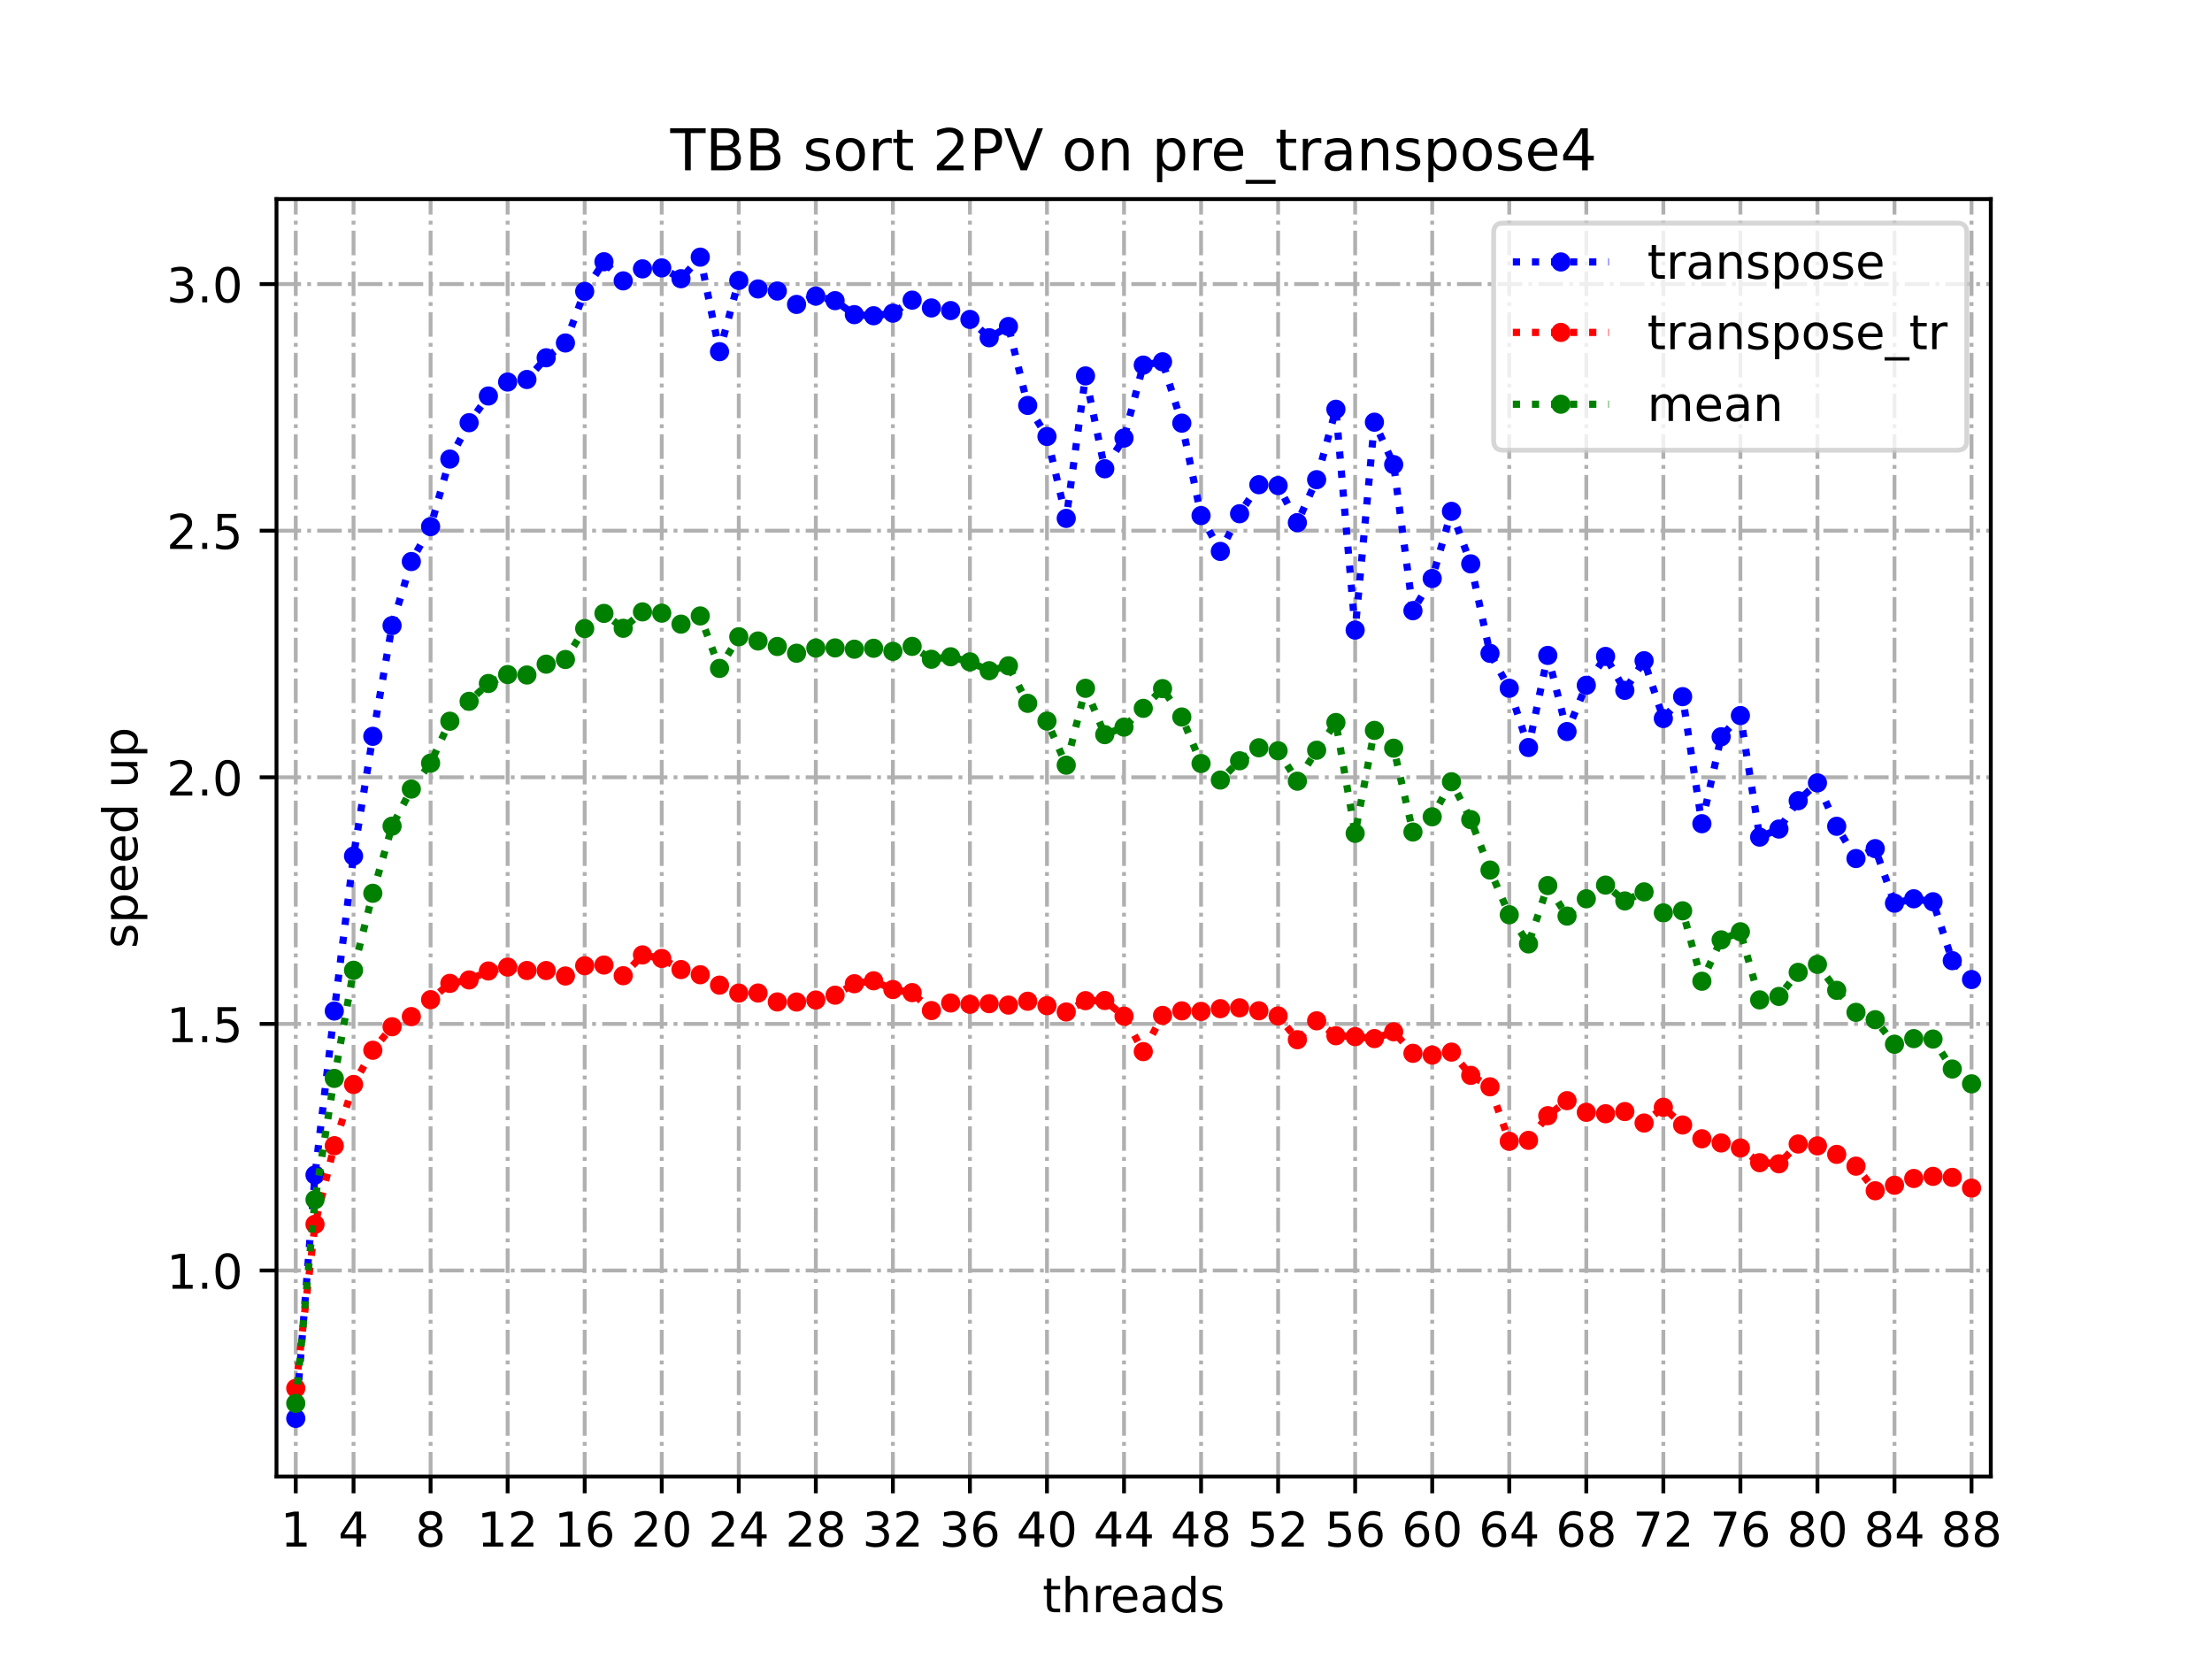 <?xml version="1.0" encoding="utf-8" standalone="no"?>
<!DOCTYPE svg PUBLIC "-//W3C//DTD SVG 1.1//EN"
  "http://www.w3.org/Graphics/SVG/1.1/DTD/svg11.dtd">
<!-- Created with matplotlib (https://matplotlib.org/) -->
<svg height="345.6pt" version="1.1" viewBox="0 0 460.8 345.6" width="460.8pt" xmlns="http://www.w3.org/2000/svg" xmlns:xlink="http://www.w3.org/1999/xlink">
 <defs>
  <style type="text/css">
*{stroke-linecap:butt;stroke-linejoin:round;}
  </style>
 </defs>
 <g id="figure_1">
  <g id="patch_1">
   <path d="M 0 345.6 
L 460.8 345.6 
L 460.8 0 
L 0 0 
z
" style="fill:#ffffff;"/>
  </g>
  <g id="axes_1">
   <g id="patch_2">
    <path d="M 57.6 307.584 
L 414.72 307.584 
L 414.72 41.472 
L 57.6 41.472 
z
" style="fill:#ffffff;"/>
   </g>
   <g id="matplotlib.axis_1">
    <g id="xtick_1">
     <g id="line2d_1">
      <path clip-path="url(#pecd3d9c288)" d="M 61.613 307.584 
L 61.613 41.472 
" style="fill:none;stroke:#b0b0b0;stroke-dasharray:5.12,1.28,0.8,1.28;stroke-dashoffset:0;stroke-width:0.8;"/>
     </g>
     <g id="line2d_2">
      <defs>
       <path d="M 0 0 
L 0 3.5 
" id="ma97ecf2a00" style="stroke:#000000;stroke-width:0.8;"/>
      </defs>
      <g>
       <use style="stroke:#000000;stroke-width:0.8;" x="61.613" xlink:href="#ma97ecf2a00" y="307.584"/>
      </g>
     </g>
     <g id="text_1">
      <!-- 1 -->
      <defs>
       <path d="M 12.406 8.297 
L 28.516 8.297 
L 28.516 63.922 
L 10.984 60.406 
L 10.984 69.391 
L 28.422 72.906 
L 38.281 72.906 
L 38.281 8.297 
L 54.391 8.297 
L 54.391 0 
L 12.406 0 
z
" id="DejaVuSans-49"/>
      </defs>
      <g transform="translate(58.431 322.182)scale(0.1 -0.1)">
       <use xlink:href="#DejaVuSans-49"/>
      </g>
     </g>
    </g>
    <g id="xtick_2">
     <g id="line2d_3">
      <path clip-path="url(#pecd3d9c288)" d="M 73.65 307.584 
L 73.65 41.472 
" style="fill:none;stroke:#b0b0b0;stroke-dasharray:5.12,1.28,0.8,1.28;stroke-dashoffset:0;stroke-width:0.8;"/>
     </g>
     <g id="line2d_4">
      <g>
       <use style="stroke:#000000;stroke-width:0.8;" x="73.65" xlink:href="#ma97ecf2a00" y="307.584"/>
      </g>
     </g>
     <g id="text_2">
      <!-- 4 -->
      <defs>
       <path d="M 37.797 64.312 
L 12.891 25.391 
L 37.797 25.391 
z
M 35.203 72.906 
L 47.609 72.906 
L 47.609 25.391 
L 58.016 25.391 
L 58.016 17.188 
L 47.609 17.188 
L 47.609 0 
L 37.797 0 
L 37.797 17.188 
L 4.891 17.188 
L 4.891 26.703 
z
" id="DejaVuSans-52"/>
      </defs>
      <g transform="translate(70.469 322.182)scale(0.1 -0.1)">
       <use xlink:href="#DejaVuSans-52"/>
      </g>
     </g>
    </g>
    <g id="xtick_3">
     <g id="line2d_5">
      <path clip-path="url(#pecd3d9c288)" d="M 89.701 307.584 
L 89.701 41.472 
" style="fill:none;stroke:#b0b0b0;stroke-dasharray:5.12,1.28,0.8,1.28;stroke-dashoffset:0;stroke-width:0.8;"/>
     </g>
     <g id="line2d_6">
      <g>
       <use style="stroke:#000000;stroke-width:0.8;" x="89.701" xlink:href="#ma97ecf2a00" y="307.584"/>
      </g>
     </g>
     <g id="text_3">
      <!-- 8 -->
      <defs>
       <path d="M 31.781 34.625 
Q 24.75 34.625 20.719 30.859 
Q 16.703 27.094 16.703 20.516 
Q 16.703 13.922 20.719 10.156 
Q 24.75 6.391 31.781 6.391 
Q 38.812 6.391 42.859 10.172 
Q 46.922 13.969 46.922 20.516 
Q 46.922 27.094 42.891 30.859 
Q 38.875 34.625 31.781 34.625 
z
M 21.922 38.812 
Q 15.578 40.375 12.031 44.719 
Q 8.5 49.078 8.5 55.328 
Q 8.5 64.062 14.719 69.141 
Q 20.953 74.219 31.781 74.219 
Q 42.672 74.219 48.875 69.141 
Q 55.078 64.062 55.078 55.328 
Q 55.078 49.078 51.531 44.719 
Q 48 40.375 41.703 38.812 
Q 48.828 37.156 52.797 32.312 
Q 56.781 27.484 56.781 20.516 
Q 56.781 9.906 50.312 4.234 
Q 43.844 -1.422 31.781 -1.422 
Q 19.734 -1.422 13.25 4.234 
Q 6.781 9.906 6.781 20.516 
Q 6.781 27.484 10.781 32.312 
Q 14.797 37.156 21.922 38.812 
z
M 18.312 54.391 
Q 18.312 48.734 21.844 45.562 
Q 25.391 42.391 31.781 42.391 
Q 38.141 42.391 41.719 45.562 
Q 45.312 48.734 45.312 54.391 
Q 45.312 60.062 41.719 63.234 
Q 38.141 66.406 31.781 66.406 
Q 25.391 66.406 21.844 63.234 
Q 18.312 60.062 18.312 54.391 
z
" id="DejaVuSans-56"/>
      </defs>
      <g transform="translate(86.519 322.182)scale(0.1 -0.1)">
       <use xlink:href="#DejaVuSans-56"/>
      </g>
     </g>
    </g>
    <g id="xtick_4">
     <g id="line2d_7">
      <path clip-path="url(#pecd3d9c288)" d="M 105.751 307.584 
L 105.751 41.472 
" style="fill:none;stroke:#b0b0b0;stroke-dasharray:5.12,1.28,0.8,1.28;stroke-dashoffset:0;stroke-width:0.8;"/>
     </g>
     <g id="line2d_8">
      <g>
       <use style="stroke:#000000;stroke-width:0.8;" x="105.751" xlink:href="#ma97ecf2a00" y="307.584"/>
      </g>
     </g>
     <g id="text_4">
      <!-- 12 -->
      <defs>
       <path d="M 19.188 8.297 
L 53.609 8.297 
L 53.609 0 
L 7.328 0 
L 7.328 8.297 
Q 12.938 14.109 22.625 23.891 
Q 32.328 33.688 34.812 36.531 
Q 39.547 41.844 41.422 45.531 
Q 43.312 49.219 43.312 52.781 
Q 43.312 58.594 39.234 62.25 
Q 35.156 65.922 28.609 65.922 
Q 23.969 65.922 18.812 64.312 
Q 13.672 62.703 7.812 59.422 
L 7.812 69.391 
Q 13.766 71.781 18.938 73 
Q 24.125 74.219 28.422 74.219 
Q 39.75 74.219 46.484 68.547 
Q 53.219 62.891 53.219 53.422 
Q 53.219 48.922 51.531 44.891 
Q 49.859 40.875 45.406 35.406 
Q 44.188 33.984 37.641 27.219 
Q 31.109 20.453 19.188 8.297 
z
" id="DejaVuSans-50"/>
      </defs>
      <g transform="translate(99.389 322.182)scale(0.1 -0.1)">
       <use xlink:href="#DejaVuSans-49"/>
       <use x="63.623" xlink:href="#DejaVuSans-50"/>
      </g>
     </g>
    </g>
    <g id="xtick_5">
     <g id="line2d_9">
      <path clip-path="url(#pecd3d9c288)" d="M 121.801 307.584 
L 121.801 41.472 
" style="fill:none;stroke:#b0b0b0;stroke-dasharray:5.12,1.28,0.8,1.28;stroke-dashoffset:0;stroke-width:0.8;"/>
     </g>
     <g id="line2d_10">
      <g>
       <use style="stroke:#000000;stroke-width:0.8;" x="121.801" xlink:href="#ma97ecf2a00" y="307.584"/>
      </g>
     </g>
     <g id="text_5">
      <!-- 16 -->
      <defs>
       <path d="M 33.016 40.375 
Q 26.375 40.375 22.484 35.828 
Q 18.609 31.297 18.609 23.391 
Q 18.609 15.531 22.484 10.953 
Q 26.375 6.391 33.016 6.391 
Q 39.656 6.391 43.531 10.953 
Q 47.406 15.531 47.406 23.391 
Q 47.406 31.297 43.531 35.828 
Q 39.656 40.375 33.016 40.375 
z
M 52.594 71.297 
L 52.594 62.312 
Q 48.875 64.062 45.094 64.984 
Q 41.312 65.922 37.594 65.922 
Q 27.828 65.922 22.672 59.328 
Q 17.531 52.734 16.797 39.406 
Q 19.672 43.656 24.016 45.922 
Q 28.375 48.188 33.594 48.188 
Q 44.578 48.188 50.953 41.516 
Q 57.328 34.859 57.328 23.391 
Q 57.328 12.156 50.688 5.359 
Q 44.047 -1.422 33.016 -1.422 
Q 20.359 -1.422 13.672 8.266 
Q 6.984 17.969 6.984 36.375 
Q 6.984 53.656 15.188 63.938 
Q 23.391 74.219 37.203 74.219 
Q 40.922 74.219 44.703 73.484 
Q 48.484 72.75 52.594 71.297 
z
" id="DejaVuSans-54"/>
      </defs>
      <g transform="translate(115.439 322.182)scale(0.1 -0.1)">
       <use xlink:href="#DejaVuSans-49"/>
       <use x="63.623" xlink:href="#DejaVuSans-54"/>
      </g>
     </g>
    </g>
    <g id="xtick_6">
     <g id="line2d_11">
      <path clip-path="url(#pecd3d9c288)" d="M 137.852 307.584 
L 137.852 41.472 
" style="fill:none;stroke:#b0b0b0;stroke-dasharray:5.12,1.28,0.8,1.28;stroke-dashoffset:0;stroke-width:0.8;"/>
     </g>
     <g id="line2d_12">
      <g>
       <use style="stroke:#000000;stroke-width:0.8;" x="137.852" xlink:href="#ma97ecf2a00" y="307.584"/>
      </g>
     </g>
     <g id="text_6">
      <!-- 20 -->
      <defs>
       <path d="M 31.781 66.406 
Q 24.172 66.406 20.328 58.906 
Q 16.5 51.422 16.5 36.375 
Q 16.5 21.391 20.328 13.891 
Q 24.172 6.391 31.781 6.391 
Q 39.453 6.391 43.281 13.891 
Q 47.125 21.391 47.125 36.375 
Q 47.125 51.422 43.281 58.906 
Q 39.453 66.406 31.781 66.406 
z
M 31.781 74.219 
Q 44.047 74.219 50.516 64.516 
Q 56.984 54.828 56.984 36.375 
Q 56.984 17.969 50.516 8.266 
Q 44.047 -1.422 31.781 -1.422 
Q 19.531 -1.422 13.062 8.266 
Q 6.594 17.969 6.594 36.375 
Q 6.594 54.828 13.062 64.516 
Q 19.531 74.219 31.781 74.219 
z
" id="DejaVuSans-48"/>
      </defs>
      <g transform="translate(131.489 322.182)scale(0.1 -0.1)">
       <use xlink:href="#DejaVuSans-50"/>
       <use x="63.623" xlink:href="#DejaVuSans-48"/>
      </g>
     </g>
    </g>
    <g id="xtick_7">
     <g id="line2d_13">
      <path clip-path="url(#pecd3d9c288)" d="M 153.902 307.584 
L 153.902 41.472 
" style="fill:none;stroke:#b0b0b0;stroke-dasharray:5.12,1.28,0.8,1.28;stroke-dashoffset:0;stroke-width:0.8;"/>
     </g>
     <g id="line2d_14">
      <g>
       <use style="stroke:#000000;stroke-width:0.8;" x="153.902" xlink:href="#ma97ecf2a00" y="307.584"/>
      </g>
     </g>
     <g id="text_7">
      <!-- 24 -->
      <g transform="translate(147.54 322.182)scale(0.1 -0.1)">
       <use xlink:href="#DejaVuSans-50"/>
       <use x="63.623" xlink:href="#DejaVuSans-52"/>
      </g>
     </g>
    </g>
    <g id="xtick_8">
     <g id="line2d_15">
      <path clip-path="url(#pecd3d9c288)" d="M 169.952 307.584 
L 169.952 41.472 
" style="fill:none;stroke:#b0b0b0;stroke-dasharray:5.12,1.28,0.8,1.28;stroke-dashoffset:0;stroke-width:0.8;"/>
     </g>
     <g id="line2d_16">
      <g>
       <use style="stroke:#000000;stroke-width:0.8;" x="169.952" xlink:href="#ma97ecf2a00" y="307.584"/>
      </g>
     </g>
     <g id="text_8">
      <!-- 28 -->
      <g transform="translate(163.59 322.182)scale(0.1 -0.1)">
       <use xlink:href="#DejaVuSans-50"/>
       <use x="63.623" xlink:href="#DejaVuSans-56"/>
      </g>
     </g>
    </g>
    <g id="xtick_9">
     <g id="line2d_17">
      <path clip-path="url(#pecd3d9c288)" d="M 186.003 307.584 
L 186.003 41.472 
" style="fill:none;stroke:#b0b0b0;stroke-dasharray:5.12,1.28,0.8,1.28;stroke-dashoffset:0;stroke-width:0.8;"/>
     </g>
     <g id="line2d_18">
      <g>
       <use style="stroke:#000000;stroke-width:0.8;" x="186.003" xlink:href="#ma97ecf2a00" y="307.584"/>
      </g>
     </g>
     <g id="text_9">
      <!-- 32 -->
      <defs>
       <path d="M 40.578 39.312 
Q 47.656 37.797 51.625 33 
Q 55.609 28.219 55.609 21.188 
Q 55.609 10.406 48.188 4.484 
Q 40.766 -1.422 27.094 -1.422 
Q 22.516 -1.422 17.656 -0.516 
Q 12.797 0.391 7.625 2.203 
L 7.625 11.719 
Q 11.719 9.328 16.594 8.109 
Q 21.484 6.891 26.812 6.891 
Q 36.078 6.891 40.938 10.547 
Q 45.797 14.203 45.797 21.188 
Q 45.797 27.641 41.281 31.266 
Q 36.766 34.906 28.719 34.906 
L 20.219 34.906 
L 20.219 43.016 
L 29.109 43.016 
Q 36.375 43.016 40.234 45.922 
Q 44.094 48.828 44.094 54.297 
Q 44.094 59.906 40.109 62.906 
Q 36.141 65.922 28.719 65.922 
Q 24.656 65.922 20.016 65.031 
Q 15.375 64.156 9.812 62.312 
L 9.812 71.094 
Q 15.438 72.656 20.344 73.438 
Q 25.25 74.219 29.594 74.219 
Q 40.828 74.219 47.359 69.109 
Q 53.906 64.016 53.906 55.328 
Q 53.906 49.266 50.438 45.094 
Q 46.969 40.922 40.578 39.312 
z
" id="DejaVuSans-51"/>
      </defs>
      <g transform="translate(179.64 322.182)scale(0.1 -0.1)">
       <use xlink:href="#DejaVuSans-51"/>
       <use x="63.623" xlink:href="#DejaVuSans-50"/>
      </g>
     </g>
    </g>
    <g id="xtick_10">
     <g id="line2d_19">
      <path clip-path="url(#pecd3d9c288)" d="M 202.053 307.584 
L 202.053 41.472 
" style="fill:none;stroke:#b0b0b0;stroke-dasharray:5.12,1.28,0.8,1.28;stroke-dashoffset:0;stroke-width:0.8;"/>
     </g>
     <g id="line2d_20">
      <g>
       <use style="stroke:#000000;stroke-width:0.8;" x="202.053" xlink:href="#ma97ecf2a00" y="307.584"/>
      </g>
     </g>
     <g id="text_10">
      <!-- 36 -->
      <g transform="translate(195.691 322.182)scale(0.1 -0.1)">
       <use xlink:href="#DejaVuSans-51"/>
       <use x="63.623" xlink:href="#DejaVuSans-54"/>
      </g>
     </g>
    </g>
    <g id="xtick_11">
     <g id="line2d_21">
      <path clip-path="url(#pecd3d9c288)" d="M 218.103 307.584 
L 218.103 41.472 
" style="fill:none;stroke:#b0b0b0;stroke-dasharray:5.12,1.28,0.8,1.28;stroke-dashoffset:0;stroke-width:0.8;"/>
     </g>
     <g id="line2d_22">
      <g>
       <use style="stroke:#000000;stroke-width:0.8;" x="218.103" xlink:href="#ma97ecf2a00" y="307.584"/>
      </g>
     </g>
     <g id="text_11">
      <!-- 40 -->
      <g transform="translate(211.741 322.182)scale(0.1 -0.1)">
       <use xlink:href="#DejaVuSans-52"/>
       <use x="63.623" xlink:href="#DejaVuSans-48"/>
      </g>
     </g>
    </g>
    <g id="xtick_12">
     <g id="line2d_23">
      <path clip-path="url(#pecd3d9c288)" d="M 234.154 307.584 
L 234.154 41.472 
" style="fill:none;stroke:#b0b0b0;stroke-dasharray:5.12,1.28,0.8,1.28;stroke-dashoffset:0;stroke-width:0.8;"/>
     </g>
     <g id="line2d_24">
      <g>
       <use style="stroke:#000000;stroke-width:0.8;" x="234.154" xlink:href="#ma97ecf2a00" y="307.584"/>
      </g>
     </g>
     <g id="text_12">
      <!-- 44 -->
      <g transform="translate(227.791 322.182)scale(0.1 -0.1)">
       <use xlink:href="#DejaVuSans-52"/>
       <use x="63.623" xlink:href="#DejaVuSans-52"/>
      </g>
     </g>
    </g>
    <g id="xtick_13">
     <g id="line2d_25">
      <path clip-path="url(#pecd3d9c288)" d="M 250.204 307.584 
L 250.204 41.472 
" style="fill:none;stroke:#b0b0b0;stroke-dasharray:5.12,1.28,0.8,1.28;stroke-dashoffset:0;stroke-width:0.8;"/>
     </g>
     <g id="line2d_26">
      <g>
       <use style="stroke:#000000;stroke-width:0.8;" x="250.204" xlink:href="#ma97ecf2a00" y="307.584"/>
      </g>
     </g>
     <g id="text_13">
      <!-- 48 -->
      <g transform="translate(243.842 322.182)scale(0.1 -0.1)">
       <use xlink:href="#DejaVuSans-52"/>
       <use x="63.623" xlink:href="#DejaVuSans-56"/>
      </g>
     </g>
    </g>
    <g id="xtick_14">
     <g id="line2d_27">
      <path clip-path="url(#pecd3d9c288)" d="M 266.254 307.584 
L 266.254 41.472 
" style="fill:none;stroke:#b0b0b0;stroke-dasharray:5.12,1.28,0.8,1.28;stroke-dashoffset:0;stroke-width:0.8;"/>
     </g>
     <g id="line2d_28">
      <g>
       <use style="stroke:#000000;stroke-width:0.8;" x="266.254" xlink:href="#ma97ecf2a00" y="307.584"/>
      </g>
     </g>
     <g id="text_14">
      <!-- 52 -->
      <defs>
       <path d="M 10.797 72.906 
L 49.516 72.906 
L 49.516 64.594 
L 19.828 64.594 
L 19.828 46.734 
Q 21.969 47.469 24.109 47.828 
Q 26.266 48.188 28.422 48.188 
Q 40.625 48.188 47.75 41.5 
Q 54.891 34.812 54.891 23.391 
Q 54.891 11.625 47.562 5.094 
Q 40.234 -1.422 26.906 -1.422 
Q 22.312 -1.422 17.547 -0.641 
Q 12.797 0.141 7.719 1.703 
L 7.719 11.625 
Q 12.109 9.234 16.797 8.062 
Q 21.484 6.891 26.703 6.891 
Q 35.156 6.891 40.078 11.328 
Q 45.016 15.766 45.016 23.391 
Q 45.016 31 40.078 35.438 
Q 35.156 39.891 26.703 39.891 
Q 22.75 39.891 18.812 39.016 
Q 14.891 38.141 10.797 36.281 
z
" id="DejaVuSans-53"/>
      </defs>
      <g transform="translate(259.892 322.182)scale(0.1 -0.1)">
       <use xlink:href="#DejaVuSans-53"/>
       <use x="63.623" xlink:href="#DejaVuSans-50"/>
      </g>
     </g>
    </g>
    <g id="xtick_15">
     <g id="line2d_29">
      <path clip-path="url(#pecd3d9c288)" d="M 282.305 307.584 
L 282.305 41.472 
" style="fill:none;stroke:#b0b0b0;stroke-dasharray:5.12,1.28,0.8,1.28;stroke-dashoffset:0;stroke-width:0.8;"/>
     </g>
     <g id="line2d_30">
      <g>
       <use style="stroke:#000000;stroke-width:0.8;" x="282.305" xlink:href="#ma97ecf2a00" y="307.584"/>
      </g>
     </g>
     <g id="text_15">
      <!-- 56 -->
      <g transform="translate(275.942 322.182)scale(0.1 -0.1)">
       <use xlink:href="#DejaVuSans-53"/>
       <use x="63.623" xlink:href="#DejaVuSans-54"/>
      </g>
     </g>
    </g>
    <g id="xtick_16">
     <g id="line2d_31">
      <path clip-path="url(#pecd3d9c288)" d="M 298.355 307.584 
L 298.355 41.472 
" style="fill:none;stroke:#b0b0b0;stroke-dasharray:5.12,1.28,0.8,1.28;stroke-dashoffset:0;stroke-width:0.8;"/>
     </g>
     <g id="line2d_32">
      <g>
       <use style="stroke:#000000;stroke-width:0.8;" x="298.355" xlink:href="#ma97ecf2a00" y="307.584"/>
      </g>
     </g>
     <g id="text_16">
      <!-- 60 -->
      <g transform="translate(291.993 322.182)scale(0.1 -0.1)">
       <use xlink:href="#DejaVuSans-54"/>
       <use x="63.623" xlink:href="#DejaVuSans-48"/>
      </g>
     </g>
    </g>
    <g id="xtick_17">
     <g id="line2d_33">
      <path clip-path="url(#pecd3d9c288)" d="M 314.405 307.584 
L 314.405 41.472 
" style="fill:none;stroke:#b0b0b0;stroke-dasharray:5.12,1.28,0.8,1.28;stroke-dashoffset:0;stroke-width:0.8;"/>
     </g>
     <g id="line2d_34">
      <g>
       <use style="stroke:#000000;stroke-width:0.8;" x="314.405" xlink:href="#ma97ecf2a00" y="307.584"/>
      </g>
     </g>
     <g id="text_17">
      <!-- 64 -->
      <g transform="translate(308.043 322.182)scale(0.1 -0.1)">
       <use xlink:href="#DejaVuSans-54"/>
       <use x="63.623" xlink:href="#DejaVuSans-52"/>
      </g>
     </g>
    </g>
    <g id="xtick_18">
     <g id="line2d_35">
      <path clip-path="url(#pecd3d9c288)" d="M 330.456 307.584 
L 330.456 41.472 
" style="fill:none;stroke:#b0b0b0;stroke-dasharray:5.12,1.28,0.8,1.28;stroke-dashoffset:0;stroke-width:0.8;"/>
     </g>
     <g id="line2d_36">
      <g>
       <use style="stroke:#000000;stroke-width:0.8;" x="330.456" xlink:href="#ma97ecf2a00" y="307.584"/>
      </g>
     </g>
     <g id="text_18">
      <!-- 68 -->
      <g transform="translate(324.093 322.182)scale(0.1 -0.1)">
       <use xlink:href="#DejaVuSans-54"/>
       <use x="63.623" xlink:href="#DejaVuSans-56"/>
      </g>
     </g>
    </g>
    <g id="xtick_19">
     <g id="line2d_37">
      <path clip-path="url(#pecd3d9c288)" d="M 346.506 307.584 
L 346.506 41.472 
" style="fill:none;stroke:#b0b0b0;stroke-dasharray:5.12,1.28,0.8,1.28;stroke-dashoffset:0;stroke-width:0.8;"/>
     </g>
     <g id="line2d_38">
      <g>
       <use style="stroke:#000000;stroke-width:0.8;" x="346.506" xlink:href="#ma97ecf2a00" y="307.584"/>
      </g>
     </g>
     <g id="text_19">
      <!-- 72 -->
      <defs>
       <path d="M 8.203 72.906 
L 55.078 72.906 
L 55.078 68.703 
L 28.609 0 
L 18.312 0 
L 43.219 64.594 
L 8.203 64.594 
z
" id="DejaVuSans-55"/>
      </defs>
      <g transform="translate(340.144 322.182)scale(0.1 -0.1)">
       <use xlink:href="#DejaVuSans-55"/>
       <use x="63.623" xlink:href="#DejaVuSans-50"/>
      </g>
     </g>
    </g>
    <g id="xtick_20">
     <g id="line2d_39">
      <path clip-path="url(#pecd3d9c288)" d="M 362.556 307.584 
L 362.556 41.472 
" style="fill:none;stroke:#b0b0b0;stroke-dasharray:5.12,1.28,0.8,1.28;stroke-dashoffset:0;stroke-width:0.8;"/>
     </g>
     <g id="line2d_40">
      <g>
       <use style="stroke:#000000;stroke-width:0.8;" x="362.556" xlink:href="#ma97ecf2a00" y="307.584"/>
      </g>
     </g>
     <g id="text_20">
      <!-- 76 -->
      <g transform="translate(356.194 322.182)scale(0.1 -0.1)">
       <use xlink:href="#DejaVuSans-55"/>
       <use x="63.623" xlink:href="#DejaVuSans-54"/>
      </g>
     </g>
    </g>
    <g id="xtick_21">
     <g id="line2d_41">
      <path clip-path="url(#pecd3d9c288)" d="M 378.607 307.584 
L 378.607 41.472 
" style="fill:none;stroke:#b0b0b0;stroke-dasharray:5.12,1.28,0.8,1.28;stroke-dashoffset:0;stroke-width:0.8;"/>
     </g>
     <g id="line2d_42">
      <g>
       <use style="stroke:#000000;stroke-width:0.8;" x="378.607" xlink:href="#ma97ecf2a00" y="307.584"/>
      </g>
     </g>
     <g id="text_21">
      <!-- 80 -->
      <g transform="translate(372.244 322.182)scale(0.1 -0.1)">
       <use xlink:href="#DejaVuSans-56"/>
       <use x="63.623" xlink:href="#DejaVuSans-48"/>
      </g>
     </g>
    </g>
    <g id="xtick_22">
     <g id="line2d_43">
      <path clip-path="url(#pecd3d9c288)" d="M 394.657 307.584 
L 394.657 41.472 
" style="fill:none;stroke:#b0b0b0;stroke-dasharray:5.12,1.28,0.8,1.28;stroke-dashoffset:0;stroke-width:0.8;"/>
     </g>
     <g id="line2d_44">
      <g>
       <use style="stroke:#000000;stroke-width:0.8;" x="394.657" xlink:href="#ma97ecf2a00" y="307.584"/>
      </g>
     </g>
     <g id="text_22">
      <!-- 84 -->
      <g transform="translate(388.295 322.182)scale(0.1 -0.1)">
       <use xlink:href="#DejaVuSans-56"/>
       <use x="63.623" xlink:href="#DejaVuSans-52"/>
      </g>
     </g>
    </g>
    <g id="xtick_23">
     <g id="line2d_45">
      <path clip-path="url(#pecd3d9c288)" d="M 410.707 307.584 
L 410.707 41.472 
" style="fill:none;stroke:#b0b0b0;stroke-dasharray:5.12,1.28,0.8,1.28;stroke-dashoffset:0;stroke-width:0.8;"/>
     </g>
     <g id="line2d_46">
      <g>
       <use style="stroke:#000000;stroke-width:0.8;" x="410.707" xlink:href="#ma97ecf2a00" y="307.584"/>
      </g>
     </g>
     <g id="text_23">
      <!-- 88 -->
      <g transform="translate(404.345 322.182)scale(0.1 -0.1)">
       <use xlink:href="#DejaVuSans-56"/>
       <use x="63.623" xlink:href="#DejaVuSans-56"/>
      </g>
     </g>
    </g>
    <g id="text_24">
     <!-- threads -->
     <defs>
      <path d="M 18.312 70.219 
L 18.312 54.688 
L 36.812 54.688 
L 36.812 47.703 
L 18.312 47.703 
L 18.312 18.016 
Q 18.312 11.328 20.141 9.422 
Q 21.969 7.516 27.594 7.516 
L 36.812 7.516 
L 36.812 0 
L 27.594 0 
Q 17.188 0 13.234 3.875 
Q 9.281 7.766 9.281 18.016 
L 9.281 47.703 
L 2.688 47.703 
L 2.688 54.688 
L 9.281 54.688 
L 9.281 70.219 
z
" id="DejaVuSans-116"/>
      <path d="M 54.891 33.016 
L 54.891 0 
L 45.906 0 
L 45.906 32.719 
Q 45.906 40.484 42.875 44.328 
Q 39.844 48.188 33.797 48.188 
Q 26.516 48.188 22.312 43.547 
Q 18.109 38.922 18.109 30.906 
L 18.109 0 
L 9.078 0 
L 9.078 75.984 
L 18.109 75.984 
L 18.109 46.188 
Q 21.344 51.125 25.703 53.562 
Q 30.078 56 35.797 56 
Q 45.219 56 50.047 50.172 
Q 54.891 44.344 54.891 33.016 
z
" id="DejaVuSans-104"/>
      <path d="M 41.109 46.297 
Q 39.594 47.172 37.812 47.578 
Q 36.031 48 33.891 48 
Q 26.266 48 22.188 43.047 
Q 18.109 38.094 18.109 28.812 
L 18.109 0 
L 9.078 0 
L 9.078 54.688 
L 18.109 54.688 
L 18.109 46.188 
Q 20.953 51.172 25.484 53.578 
Q 30.031 56 36.531 56 
Q 37.453 56 38.578 55.875 
Q 39.703 55.766 41.062 55.516 
z
" id="DejaVuSans-114"/>
      <path d="M 56.203 29.594 
L 56.203 25.203 
L 14.891 25.203 
Q 15.484 15.922 20.484 11.062 
Q 25.484 6.203 34.422 6.203 
Q 39.594 6.203 44.453 7.469 
Q 49.312 8.734 54.109 11.281 
L 54.109 2.781 
Q 49.266 0.734 44.188 -0.344 
Q 39.109 -1.422 33.891 -1.422 
Q 20.797 -1.422 13.156 6.188 
Q 5.516 13.812 5.516 26.812 
Q 5.516 40.234 12.766 48.109 
Q 20.016 56 32.328 56 
Q 43.359 56 49.781 48.891 
Q 56.203 41.797 56.203 29.594 
z
M 47.219 32.234 
Q 47.125 39.594 43.094 43.984 
Q 39.062 48.391 32.422 48.391 
Q 24.906 48.391 20.391 44.141 
Q 15.875 39.891 15.188 32.172 
z
" id="DejaVuSans-101"/>
      <path d="M 34.281 27.484 
Q 23.391 27.484 19.188 25 
Q 14.984 22.516 14.984 16.5 
Q 14.984 11.719 18.141 8.906 
Q 21.297 6.109 26.703 6.109 
Q 34.188 6.109 38.703 11.406 
Q 43.219 16.703 43.219 25.484 
L 43.219 27.484 
z
M 52.203 31.203 
L 52.203 0 
L 43.219 0 
L 43.219 8.297 
Q 40.141 3.328 35.547 0.953 
Q 30.953 -1.422 24.312 -1.422 
Q 15.922 -1.422 10.953 3.297 
Q 6 8.016 6 15.922 
Q 6 25.141 12.172 29.828 
Q 18.359 34.516 30.609 34.516 
L 43.219 34.516 
L 43.219 35.406 
Q 43.219 41.609 39.141 45 
Q 35.062 48.391 27.688 48.391 
Q 23 48.391 18.547 47.266 
Q 14.109 46.141 10.016 43.891 
L 10.016 52.203 
Q 14.938 54.109 19.578 55.047 
Q 24.219 56 28.609 56 
Q 40.484 56 46.344 49.844 
Q 52.203 43.703 52.203 31.203 
z
" id="DejaVuSans-97"/>
      <path d="M 45.406 46.391 
L 45.406 75.984 
L 54.391 75.984 
L 54.391 0 
L 45.406 0 
L 45.406 8.203 
Q 42.578 3.328 38.25 0.953 
Q 33.938 -1.422 27.875 -1.422 
Q 17.969 -1.422 11.734 6.484 
Q 5.516 14.406 5.516 27.297 
Q 5.516 40.188 11.734 48.094 
Q 17.969 56 27.875 56 
Q 33.938 56 38.25 53.625 
Q 42.578 51.266 45.406 46.391 
z
M 14.797 27.297 
Q 14.797 17.391 18.875 11.75 
Q 22.953 6.109 30.078 6.109 
Q 37.203 6.109 41.297 11.75 
Q 45.406 17.391 45.406 27.297 
Q 45.406 37.203 41.297 42.844 
Q 37.203 48.484 30.078 48.484 
Q 22.953 48.484 18.875 42.844 
Q 14.797 37.203 14.797 27.297 
z
" id="DejaVuSans-100"/>
      <path d="M 44.281 53.078 
L 44.281 44.578 
Q 40.484 46.531 36.375 47.5 
Q 32.281 48.484 27.875 48.484 
Q 21.188 48.484 17.844 46.438 
Q 14.5 44.391 14.5 40.281 
Q 14.5 37.156 16.891 35.375 
Q 19.281 33.594 26.516 31.984 
L 29.594 31.297 
Q 39.156 29.25 43.188 25.516 
Q 47.219 21.781 47.219 15.094 
Q 47.219 7.469 41.188 3.016 
Q 35.156 -1.422 24.609 -1.422 
Q 20.219 -1.422 15.453 -0.562 
Q 10.688 0.297 5.422 2 
L 5.422 11.281 
Q 10.406 8.688 15.234 7.391 
Q 20.062 6.109 24.812 6.109 
Q 31.156 6.109 34.562 8.281 
Q 37.984 10.453 37.984 14.406 
Q 37.984 18.062 35.516 20.016 
Q 33.062 21.969 24.703 23.781 
L 21.578 24.516 
Q 13.234 26.266 9.516 29.906 
Q 5.812 33.547 5.812 39.891 
Q 5.812 47.609 11.281 51.797 
Q 16.75 56 26.812 56 
Q 31.781 56 36.172 55.266 
Q 40.578 54.547 44.281 53.078 
z
" id="DejaVuSans-115"/>
     </defs>
     <g transform="translate(217.169 335.861)scale(0.1 -0.1)">
      <use xlink:href="#DejaVuSans-116"/>
      <use x="39.209" xlink:href="#DejaVuSans-104"/>
      <use x="102.588" xlink:href="#DejaVuSans-114"/>
      <use x="141.451" xlink:href="#DejaVuSans-101"/>
      <use x="202.975" xlink:href="#DejaVuSans-97"/>
      <use x="264.254" xlink:href="#DejaVuSans-100"/>
      <use x="327.73" xlink:href="#DejaVuSans-115"/>
     </g>
    </g>
   </g>
   <g id="matplotlib.axis_2">
    <g id="ytick_1">
     <g id="line2d_47">
      <path clip-path="url(#pecd3d9c288)" d="M 57.6 264.669 
L 414.72 264.669 
" style="fill:none;stroke:#b0b0b0;stroke-dasharray:5.12,1.28,0.8,1.28;stroke-dashoffset:0;stroke-width:0.8;"/>
     </g>
     <g id="line2d_48">
      <defs>
       <path d="M 0 0 
L -3.5 0 
" id="md5c3794f5e" style="stroke:#000000;stroke-width:0.8;"/>
      </defs>
      <g>
       <use style="stroke:#000000;stroke-width:0.8;" x="57.6" xlink:href="#md5c3794f5e" y="264.669"/>
      </g>
     </g>
     <g id="text_25">
      <!-- 1.0 -->
      <defs>
       <path d="M 10.688 12.406 
L 21 12.406 
L 21 0 
L 10.688 0 
z
" id="DejaVuSans-46"/>
      </defs>
      <g transform="translate(34.697 268.468)scale(0.1 -0.1)">
       <use xlink:href="#DejaVuSans-49"/>
       <use x="63.623" xlink:href="#DejaVuSans-46"/>
       <use x="95.41" xlink:href="#DejaVuSans-48"/>
      </g>
     </g>
    </g>
    <g id="ytick_2">
     <g id="line2d_49">
      <path clip-path="url(#pecd3d9c288)" d="M 57.6 213.297 
L 414.72 213.297 
" style="fill:none;stroke:#b0b0b0;stroke-dasharray:5.12,1.28,0.8,1.28;stroke-dashoffset:0;stroke-width:0.8;"/>
     </g>
     <g id="line2d_50">
      <g>
       <use style="stroke:#000000;stroke-width:0.8;" x="57.6" xlink:href="#md5c3794f5e" y="213.297"/>
      </g>
     </g>
     <g id="text_26">
      <!-- 1.5 -->
      <g transform="translate(34.697 217.096)scale(0.1 -0.1)">
       <use xlink:href="#DejaVuSans-49"/>
       <use x="63.623" xlink:href="#DejaVuSans-46"/>
       <use x="95.41" xlink:href="#DejaVuSans-53"/>
      </g>
     </g>
    </g>
    <g id="ytick_3">
     <g id="line2d_51">
      <path clip-path="url(#pecd3d9c288)" d="M 57.6 161.925 
L 414.72 161.925 
" style="fill:none;stroke:#b0b0b0;stroke-dasharray:5.12,1.28,0.8,1.28;stroke-dashoffset:0;stroke-width:0.8;"/>
     </g>
     <g id="line2d_52">
      <g>
       <use style="stroke:#000000;stroke-width:0.8;" x="57.6" xlink:href="#md5c3794f5e" y="161.925"/>
      </g>
     </g>
     <g id="text_27">
      <!-- 2.0 -->
      <g transform="translate(34.697 165.724)scale(0.1 -0.1)">
       <use xlink:href="#DejaVuSans-50"/>
       <use x="63.623" xlink:href="#DejaVuSans-46"/>
       <use x="95.41" xlink:href="#DejaVuSans-48"/>
      </g>
     </g>
    </g>
    <g id="ytick_4">
     <g id="line2d_53">
      <path clip-path="url(#pecd3d9c288)" d="M 57.6 110.553 
L 414.72 110.553 
" style="fill:none;stroke:#b0b0b0;stroke-dasharray:5.12,1.28,0.8,1.28;stroke-dashoffset:0;stroke-width:0.8;"/>
     </g>
     <g id="line2d_54">
      <g>
       <use style="stroke:#000000;stroke-width:0.8;" x="57.6" xlink:href="#md5c3794f5e" y="110.553"/>
      </g>
     </g>
     <g id="text_28">
      <!-- 2.5 -->
      <g transform="translate(34.697 114.352)scale(0.1 -0.1)">
       <use xlink:href="#DejaVuSans-50"/>
       <use x="63.623" xlink:href="#DejaVuSans-46"/>
       <use x="95.41" xlink:href="#DejaVuSans-53"/>
      </g>
     </g>
    </g>
    <g id="ytick_5">
     <g id="line2d_55">
      <path clip-path="url(#pecd3d9c288)" d="M 57.6 59.18 
L 414.72 59.18 
" style="fill:none;stroke:#b0b0b0;stroke-dasharray:5.12,1.28,0.8,1.28;stroke-dashoffset:0;stroke-width:0.8;"/>
     </g>
     <g id="line2d_56">
      <g>
       <use style="stroke:#000000;stroke-width:0.8;" x="57.6" xlink:href="#md5c3794f5e" y="59.18"/>
      </g>
     </g>
     <g id="text_29">
      <!-- 3.0 -->
      <g transform="translate(34.697 62.98)scale(0.1 -0.1)">
       <use xlink:href="#DejaVuSans-51"/>
       <use x="63.623" xlink:href="#DejaVuSans-46"/>
       <use x="95.41" xlink:href="#DejaVuSans-48"/>
      </g>
     </g>
    </g>
    <g id="text_30">
     <!-- speed up -->
     <defs>
      <path d="M 18.109 8.203 
L 18.109 -20.797 
L 9.078 -20.797 
L 9.078 54.688 
L 18.109 54.688 
L 18.109 46.391 
Q 20.953 51.266 25.266 53.625 
Q 29.594 56 35.594 56 
Q 45.562 56 51.781 48.094 
Q 58.016 40.188 58.016 27.297 
Q 58.016 14.406 51.781 6.484 
Q 45.562 -1.422 35.594 -1.422 
Q 29.594 -1.422 25.266 0.953 
Q 20.953 3.328 18.109 8.203 
z
M 48.688 27.297 
Q 48.688 37.203 44.609 42.844 
Q 40.531 48.484 33.406 48.484 
Q 26.266 48.484 22.188 42.844 
Q 18.109 37.203 18.109 27.297 
Q 18.109 17.391 22.188 11.75 
Q 26.266 6.109 33.406 6.109 
Q 40.531 6.109 44.609 11.75 
Q 48.688 17.391 48.688 27.297 
z
" id="DejaVuSans-112"/>
      <path id="DejaVuSans-32"/>
      <path d="M 8.5 21.578 
L 8.5 54.688 
L 17.484 54.688 
L 17.484 21.922 
Q 17.484 14.156 20.5 10.266 
Q 23.531 6.391 29.594 6.391 
Q 36.859 6.391 41.078 11.031 
Q 45.312 15.672 45.312 23.688 
L 45.312 54.688 
L 54.297 54.688 
L 54.297 0 
L 45.312 0 
L 45.312 8.406 
Q 42.047 3.422 37.719 1 
Q 33.406 -1.422 27.688 -1.422 
Q 18.266 -1.422 13.375 4.438 
Q 8.5 10.297 8.5 21.578 
z
M 31.109 56 
z
" id="DejaVuSans-117"/>
     </defs>
     <g transform="translate(28.617 197.566)rotate(-90)scale(0.1 -0.1)">
      <use xlink:href="#DejaVuSans-115"/>
      <use x="52.1" xlink:href="#DejaVuSans-112"/>
      <use x="115.576" xlink:href="#DejaVuSans-101"/>
      <use x="177.1" xlink:href="#DejaVuSans-101"/>
      <use x="238.623" xlink:href="#DejaVuSans-100"/>
      <use x="302.1" xlink:href="#DejaVuSans-32"/>
      <use x="333.887" xlink:href="#DejaVuSans-117"/>
      <use x="397.266" xlink:href="#DejaVuSans-112"/>
     </g>
    </g>
   </g>
   <g id="line2d_57">
    <path clip-path="url(#pecd3d9c288)" d="M 61.613 295.488 
L 65.625 244.773 
L 69.638 210.616 
L 73.65 178.332 
L 77.663 153.386 
L 81.676 130.321 
L 85.688 116.98 
L 89.701 109.704 
L 93.713 95.633 
L 97.726 88.056 
L 101.738 82.491 
L 105.751 79.585 
L 109.764 79.054 
L 113.776 74.532 
L 117.789 71.448 
L 121.801 60.703 
L 125.814 54.53 
L 129.827 58.511 
L 133.839 56.01 
L 137.852 55.806 
L 141.864 58.063 
L 145.877 53.568 
L 149.889 73.261 
L 153.902 58.42 
L 157.915 60.192 
L 161.927 60.627 
L 165.94 63.418 
L 169.952 61.678 
L 173.965 62.631 
L 177.978 65.547 
L 181.99 65.78 
L 186.003 65.242 
L 190.015 62.524 
L 194.028 64.154 
L 198.04 64.699 
L 202.053 66.544 
L 206.066 70.362 
L 210.078 68.019 
L 214.091 84.46 
L 218.103 90.927 
L 222.116 107.992 
L 226.129 78.312 
L 230.141 97.657 
L 234.154 91.257 
L 238.166 76.056 
L 242.179 75.37 
L 246.191 88.151 
L 250.204 107.409 
L 254.217 114.869 
L 258.229 107.019 
L 262.242 100.979 
L 266.254 101.155 
L 270.267 108.883 
L 274.28 99.927 
L 278.292 85.259 
L 282.305 131.257 
L 286.317 87.952 
L 290.33 96.785 
L 294.342 127.229 
L 298.355 120.513 
L 302.368 106.526 
L 306.38 117.463 
L 310.393 136.101 
L 314.405 143.379 
L 318.418 155.721 
L 322.431 136.535 
L 326.443 152.397 
L 330.456 142.758 
L 334.468 136.746 
L 338.481 143.81 
L 342.493 137.641 
L 346.506 149.68 
L 350.519 145.123 
L 354.531 171.594 
L 358.544 153.482 
L 362.556 149.062 
L 366.569 174.387 
L 370.582 172.705 
L 374.594 166.802 
L 378.607 163.09 
L 382.619 172.134 
L 386.632 178.849 
L 390.644 176.786 
L 394.657 188.16 
L 398.67 187.235 
L 402.682 187.853 
L 406.695 200.126 
L 410.707 204.056 
" style="fill:none;stroke:#0000ff;stroke-dasharray:1.5,2.475;stroke-dashoffset:0;stroke-width:1.5;"/>
    <defs>
     <path d="M 0 1.5 
C 0.398 1.5 0.779 1.342 1.061 1.061 
C 1.342 0.779 1.5 0.398 1.5 0 
C 1.5 -0.398 1.342 -0.779 1.061 -1.061 
C 0.779 -1.342 0.398 -1.5 0 -1.5 
C -0.398 -1.5 -0.779 -1.342 -1.061 -1.061 
C -1.342 -0.779 -1.5 -0.398 -1.5 0 
C -1.5 0.398 -1.342 0.779 -1.061 1.061 
C -0.779 1.342 -0.398 1.5 0 1.5 
z
" id="mac38ce35d0" style="stroke:#0000ff;"/>
    </defs>
    <g clip-path="url(#pecd3d9c288)">
     <use style="fill:#0000ff;stroke:#0000ff;" x="61.613" xlink:href="#mac38ce35d0" y="295.488"/>
     <use style="fill:#0000ff;stroke:#0000ff;" x="65.625" xlink:href="#mac38ce35d0" y="244.773"/>
     <use style="fill:#0000ff;stroke:#0000ff;" x="69.638" xlink:href="#mac38ce35d0" y="210.616"/>
     <use style="fill:#0000ff;stroke:#0000ff;" x="73.65" xlink:href="#mac38ce35d0" y="178.332"/>
     <use style="fill:#0000ff;stroke:#0000ff;" x="77.663" xlink:href="#mac38ce35d0" y="153.386"/>
     <use style="fill:#0000ff;stroke:#0000ff;" x="81.676" xlink:href="#mac38ce35d0" y="130.321"/>
     <use style="fill:#0000ff;stroke:#0000ff;" x="85.688" xlink:href="#mac38ce35d0" y="116.98"/>
     <use style="fill:#0000ff;stroke:#0000ff;" x="89.701" xlink:href="#mac38ce35d0" y="109.704"/>
     <use style="fill:#0000ff;stroke:#0000ff;" x="93.713" xlink:href="#mac38ce35d0" y="95.633"/>
     <use style="fill:#0000ff;stroke:#0000ff;" x="97.726" xlink:href="#mac38ce35d0" y="88.056"/>
     <use style="fill:#0000ff;stroke:#0000ff;" x="101.738" xlink:href="#mac38ce35d0" y="82.491"/>
     <use style="fill:#0000ff;stroke:#0000ff;" x="105.751" xlink:href="#mac38ce35d0" y="79.585"/>
     <use style="fill:#0000ff;stroke:#0000ff;" x="109.764" xlink:href="#mac38ce35d0" y="79.054"/>
     <use style="fill:#0000ff;stroke:#0000ff;" x="113.776" xlink:href="#mac38ce35d0" y="74.532"/>
     <use style="fill:#0000ff;stroke:#0000ff;" x="117.789" xlink:href="#mac38ce35d0" y="71.448"/>
     <use style="fill:#0000ff;stroke:#0000ff;" x="121.801" xlink:href="#mac38ce35d0" y="60.703"/>
     <use style="fill:#0000ff;stroke:#0000ff;" x="125.814" xlink:href="#mac38ce35d0" y="54.53"/>
     <use style="fill:#0000ff;stroke:#0000ff;" x="129.827" xlink:href="#mac38ce35d0" y="58.511"/>
     <use style="fill:#0000ff;stroke:#0000ff;" x="133.839" xlink:href="#mac38ce35d0" y="56.01"/>
     <use style="fill:#0000ff;stroke:#0000ff;" x="137.852" xlink:href="#mac38ce35d0" y="55.806"/>
     <use style="fill:#0000ff;stroke:#0000ff;" x="141.864" xlink:href="#mac38ce35d0" y="58.063"/>
     <use style="fill:#0000ff;stroke:#0000ff;" x="145.877" xlink:href="#mac38ce35d0" y="53.568"/>
     <use style="fill:#0000ff;stroke:#0000ff;" x="149.889" xlink:href="#mac38ce35d0" y="73.261"/>
     <use style="fill:#0000ff;stroke:#0000ff;" x="153.902" xlink:href="#mac38ce35d0" y="58.42"/>
     <use style="fill:#0000ff;stroke:#0000ff;" x="157.915" xlink:href="#mac38ce35d0" y="60.192"/>
     <use style="fill:#0000ff;stroke:#0000ff;" x="161.927" xlink:href="#mac38ce35d0" y="60.627"/>
     <use style="fill:#0000ff;stroke:#0000ff;" x="165.94" xlink:href="#mac38ce35d0" y="63.418"/>
     <use style="fill:#0000ff;stroke:#0000ff;" x="169.952" xlink:href="#mac38ce35d0" y="61.678"/>
     <use style="fill:#0000ff;stroke:#0000ff;" x="173.965" xlink:href="#mac38ce35d0" y="62.631"/>
     <use style="fill:#0000ff;stroke:#0000ff;" x="177.978" xlink:href="#mac38ce35d0" y="65.547"/>
     <use style="fill:#0000ff;stroke:#0000ff;" x="181.99" xlink:href="#mac38ce35d0" y="65.78"/>
     <use style="fill:#0000ff;stroke:#0000ff;" x="186.003" xlink:href="#mac38ce35d0" y="65.242"/>
     <use style="fill:#0000ff;stroke:#0000ff;" x="190.015" xlink:href="#mac38ce35d0" y="62.524"/>
     <use style="fill:#0000ff;stroke:#0000ff;" x="194.028" xlink:href="#mac38ce35d0" y="64.154"/>
     <use style="fill:#0000ff;stroke:#0000ff;" x="198.04" xlink:href="#mac38ce35d0" y="64.699"/>
     <use style="fill:#0000ff;stroke:#0000ff;" x="202.053" xlink:href="#mac38ce35d0" y="66.544"/>
     <use style="fill:#0000ff;stroke:#0000ff;" x="206.066" xlink:href="#mac38ce35d0" y="70.362"/>
     <use style="fill:#0000ff;stroke:#0000ff;" x="210.078" xlink:href="#mac38ce35d0" y="68.019"/>
     <use style="fill:#0000ff;stroke:#0000ff;" x="214.091" xlink:href="#mac38ce35d0" y="84.46"/>
     <use style="fill:#0000ff;stroke:#0000ff;" x="218.103" xlink:href="#mac38ce35d0" y="90.927"/>
     <use style="fill:#0000ff;stroke:#0000ff;" x="222.116" xlink:href="#mac38ce35d0" y="107.992"/>
     <use style="fill:#0000ff;stroke:#0000ff;" x="226.129" xlink:href="#mac38ce35d0" y="78.312"/>
     <use style="fill:#0000ff;stroke:#0000ff;" x="230.141" xlink:href="#mac38ce35d0" y="97.657"/>
     <use style="fill:#0000ff;stroke:#0000ff;" x="234.154" xlink:href="#mac38ce35d0" y="91.257"/>
     <use style="fill:#0000ff;stroke:#0000ff;" x="238.166" xlink:href="#mac38ce35d0" y="76.056"/>
     <use style="fill:#0000ff;stroke:#0000ff;" x="242.179" xlink:href="#mac38ce35d0" y="75.37"/>
     <use style="fill:#0000ff;stroke:#0000ff;" x="246.191" xlink:href="#mac38ce35d0" y="88.151"/>
     <use style="fill:#0000ff;stroke:#0000ff;" x="250.204" xlink:href="#mac38ce35d0" y="107.409"/>
     <use style="fill:#0000ff;stroke:#0000ff;" x="254.217" xlink:href="#mac38ce35d0" y="114.869"/>
     <use style="fill:#0000ff;stroke:#0000ff;" x="258.229" xlink:href="#mac38ce35d0" y="107.019"/>
     <use style="fill:#0000ff;stroke:#0000ff;" x="262.242" xlink:href="#mac38ce35d0" y="100.979"/>
     <use style="fill:#0000ff;stroke:#0000ff;" x="266.254" xlink:href="#mac38ce35d0" y="101.155"/>
     <use style="fill:#0000ff;stroke:#0000ff;" x="270.267" xlink:href="#mac38ce35d0" y="108.883"/>
     <use style="fill:#0000ff;stroke:#0000ff;" x="274.28" xlink:href="#mac38ce35d0" y="99.927"/>
     <use style="fill:#0000ff;stroke:#0000ff;" x="278.292" xlink:href="#mac38ce35d0" y="85.259"/>
     <use style="fill:#0000ff;stroke:#0000ff;" x="282.305" xlink:href="#mac38ce35d0" y="131.257"/>
     <use style="fill:#0000ff;stroke:#0000ff;" x="286.317" xlink:href="#mac38ce35d0" y="87.952"/>
     <use style="fill:#0000ff;stroke:#0000ff;" x="290.33" xlink:href="#mac38ce35d0" y="96.785"/>
     <use style="fill:#0000ff;stroke:#0000ff;" x="294.342" xlink:href="#mac38ce35d0" y="127.229"/>
     <use style="fill:#0000ff;stroke:#0000ff;" x="298.355" xlink:href="#mac38ce35d0" y="120.513"/>
     <use style="fill:#0000ff;stroke:#0000ff;" x="302.368" xlink:href="#mac38ce35d0" y="106.526"/>
     <use style="fill:#0000ff;stroke:#0000ff;" x="306.38" xlink:href="#mac38ce35d0" y="117.463"/>
     <use style="fill:#0000ff;stroke:#0000ff;" x="310.393" xlink:href="#mac38ce35d0" y="136.101"/>
     <use style="fill:#0000ff;stroke:#0000ff;" x="314.405" xlink:href="#mac38ce35d0" y="143.379"/>
     <use style="fill:#0000ff;stroke:#0000ff;" x="318.418" xlink:href="#mac38ce35d0" y="155.721"/>
     <use style="fill:#0000ff;stroke:#0000ff;" x="322.431" xlink:href="#mac38ce35d0" y="136.535"/>
     <use style="fill:#0000ff;stroke:#0000ff;" x="326.443" xlink:href="#mac38ce35d0" y="152.397"/>
     <use style="fill:#0000ff;stroke:#0000ff;" x="330.456" xlink:href="#mac38ce35d0" y="142.758"/>
     <use style="fill:#0000ff;stroke:#0000ff;" x="334.468" xlink:href="#mac38ce35d0" y="136.746"/>
     <use style="fill:#0000ff;stroke:#0000ff;" x="338.481" xlink:href="#mac38ce35d0" y="143.81"/>
     <use style="fill:#0000ff;stroke:#0000ff;" x="342.493" xlink:href="#mac38ce35d0" y="137.641"/>
     <use style="fill:#0000ff;stroke:#0000ff;" x="346.506" xlink:href="#mac38ce35d0" y="149.68"/>
     <use style="fill:#0000ff;stroke:#0000ff;" x="350.519" xlink:href="#mac38ce35d0" y="145.123"/>
     <use style="fill:#0000ff;stroke:#0000ff;" x="354.531" xlink:href="#mac38ce35d0" y="171.594"/>
     <use style="fill:#0000ff;stroke:#0000ff;" x="358.544" xlink:href="#mac38ce35d0" y="153.482"/>
     <use style="fill:#0000ff;stroke:#0000ff;" x="362.556" xlink:href="#mac38ce35d0" y="149.062"/>
     <use style="fill:#0000ff;stroke:#0000ff;" x="366.569" xlink:href="#mac38ce35d0" y="174.387"/>
     <use style="fill:#0000ff;stroke:#0000ff;" x="370.582" xlink:href="#mac38ce35d0" y="172.705"/>
     <use style="fill:#0000ff;stroke:#0000ff;" x="374.594" xlink:href="#mac38ce35d0" y="166.802"/>
     <use style="fill:#0000ff;stroke:#0000ff;" x="378.607" xlink:href="#mac38ce35d0" y="163.09"/>
     <use style="fill:#0000ff;stroke:#0000ff;" x="382.619" xlink:href="#mac38ce35d0" y="172.134"/>
     <use style="fill:#0000ff;stroke:#0000ff;" x="386.632" xlink:href="#mac38ce35d0" y="178.849"/>
     <use style="fill:#0000ff;stroke:#0000ff;" x="390.644" xlink:href="#mac38ce35d0" y="176.786"/>
     <use style="fill:#0000ff;stroke:#0000ff;" x="394.657" xlink:href="#mac38ce35d0" y="188.16"/>
     <use style="fill:#0000ff;stroke:#0000ff;" x="398.67" xlink:href="#mac38ce35d0" y="187.235"/>
     <use style="fill:#0000ff;stroke:#0000ff;" x="402.682" xlink:href="#mac38ce35d0" y="187.853"/>
     <use style="fill:#0000ff;stroke:#0000ff;" x="406.695" xlink:href="#mac38ce35d0" y="200.126"/>
     <use style="fill:#0000ff;stroke:#0000ff;" x="410.707" xlink:href="#mac38ce35d0" y="204.056"/>
    </g>
   </g>
   <g id="line2d_58">
    <path clip-path="url(#pecd3d9c288)" d="M 61.613 289.21 
L 65.625 255.047 
L 69.638 238.685 
L 73.65 225.915 
L 77.663 218.787 
L 81.676 213.89 
L 85.688 211.775 
L 89.701 208.25 
L 93.713 204.856 
L 97.726 204.141 
L 101.738 202.274 
L 105.751 201.459 
L 109.764 202.175 
L 113.776 202.183 
L 117.789 203.319 
L 121.801 201.181 
L 125.814 201.035 
L 129.827 203.259 
L 133.839 198.925 
L 137.852 199.664 
L 141.864 201.979 
L 145.877 203.059 
L 149.889 205.224 
L 153.902 206.88 
L 157.915 206.867 
L 161.927 208.723 
L 165.94 208.74 
L 169.952 208.325 
L 173.965 207.313 
L 177.978 204.93 
L 181.99 204.316 
L 186.003 206.135 
L 190.015 206.786 
L 194.028 210.52 
L 198.04 208.94 
L 202.053 209.212 
L 206.066 209.085 
L 210.078 209.379 
L 214.091 208.577 
L 218.103 209.501 
L 222.116 210.815 
L 226.129 208.458 
L 230.141 208.422 
L 234.154 211.684 
L 238.166 219.071 
L 242.179 211.532 
L 246.191 210.582 
L 250.204 210.693 
L 254.217 210.127 
L 258.229 209.95 
L 262.242 210.566 
L 266.254 211.641 
L 270.267 216.591 
L 274.28 212.655 
L 278.292 215.768 
L 282.305 215.951 
L 286.317 216.359 
L 290.33 214.943 
L 294.342 219.425 
L 298.355 219.794 
L 302.368 219.173 
L 306.38 224.016 
L 310.393 226.403 
L 314.405 237.749 
L 318.418 237.555 
L 322.431 232.42 
L 326.443 229.287 
L 330.456 231.714 
L 334.468 232.014 
L 338.481 231.56 
L 342.493 233.949 
L 346.506 230.664 
L 350.519 234.356 
L 354.531 237.231 
L 358.544 238.099 
L 362.556 239.149 
L 366.569 242.21 
L 370.582 242.44 
L 374.594 238.318 
L 378.607 238.706 
L 382.619 240.478 
L 386.632 242.932 
L 390.644 248.059 
L 394.657 246.91 
L 398.67 245.501 
L 402.682 245.06 
L 406.695 245.273 
L 410.707 247.511 
" style="fill:none;stroke:#ff0000;stroke-dasharray:1.5,2.475;stroke-dashoffset:0;stroke-width:1.5;"/>
    <defs>
     <path d="M 0 1.5 
C 0.398 1.5 0.779 1.342 1.061 1.061 
C 1.342 0.779 1.5 0.398 1.5 0 
C 1.5 -0.398 1.342 -0.779 1.061 -1.061 
C 0.779 -1.342 0.398 -1.5 0 -1.5 
C -0.398 -1.5 -0.779 -1.342 -1.061 -1.061 
C -1.342 -0.779 -1.5 -0.398 -1.5 0 
C -1.5 0.398 -1.342 0.779 -1.061 1.061 
C -0.779 1.342 -0.398 1.5 0 1.5 
z
" id="maaa905cf87" style="stroke:#ff0000;"/>
    </defs>
    <g clip-path="url(#pecd3d9c288)">
     <use style="fill:#ff0000;stroke:#ff0000;" x="61.613" xlink:href="#maaa905cf87" y="289.21"/>
     <use style="fill:#ff0000;stroke:#ff0000;" x="65.625" xlink:href="#maaa905cf87" y="255.047"/>
     <use style="fill:#ff0000;stroke:#ff0000;" x="69.638" xlink:href="#maaa905cf87" y="238.685"/>
     <use style="fill:#ff0000;stroke:#ff0000;" x="73.65" xlink:href="#maaa905cf87" y="225.915"/>
     <use style="fill:#ff0000;stroke:#ff0000;" x="77.663" xlink:href="#maaa905cf87" y="218.787"/>
     <use style="fill:#ff0000;stroke:#ff0000;" x="81.676" xlink:href="#maaa905cf87" y="213.89"/>
     <use style="fill:#ff0000;stroke:#ff0000;" x="85.688" xlink:href="#maaa905cf87" y="211.775"/>
     <use style="fill:#ff0000;stroke:#ff0000;" x="89.701" xlink:href="#maaa905cf87" y="208.25"/>
     <use style="fill:#ff0000;stroke:#ff0000;" x="93.713" xlink:href="#maaa905cf87" y="204.856"/>
     <use style="fill:#ff0000;stroke:#ff0000;" x="97.726" xlink:href="#maaa905cf87" y="204.141"/>
     <use style="fill:#ff0000;stroke:#ff0000;" x="101.738" xlink:href="#maaa905cf87" y="202.274"/>
     <use style="fill:#ff0000;stroke:#ff0000;" x="105.751" xlink:href="#maaa905cf87" y="201.459"/>
     <use style="fill:#ff0000;stroke:#ff0000;" x="109.764" xlink:href="#maaa905cf87" y="202.175"/>
     <use style="fill:#ff0000;stroke:#ff0000;" x="113.776" xlink:href="#maaa905cf87" y="202.183"/>
     <use style="fill:#ff0000;stroke:#ff0000;" x="117.789" xlink:href="#maaa905cf87" y="203.319"/>
     <use style="fill:#ff0000;stroke:#ff0000;" x="121.801" xlink:href="#maaa905cf87" y="201.181"/>
     <use style="fill:#ff0000;stroke:#ff0000;" x="125.814" xlink:href="#maaa905cf87" y="201.035"/>
     <use style="fill:#ff0000;stroke:#ff0000;" x="129.827" xlink:href="#maaa905cf87" y="203.259"/>
     <use style="fill:#ff0000;stroke:#ff0000;" x="133.839" xlink:href="#maaa905cf87" y="198.925"/>
     <use style="fill:#ff0000;stroke:#ff0000;" x="137.852" xlink:href="#maaa905cf87" y="199.664"/>
     <use style="fill:#ff0000;stroke:#ff0000;" x="141.864" xlink:href="#maaa905cf87" y="201.979"/>
     <use style="fill:#ff0000;stroke:#ff0000;" x="145.877" xlink:href="#maaa905cf87" y="203.059"/>
     <use style="fill:#ff0000;stroke:#ff0000;" x="149.889" xlink:href="#maaa905cf87" y="205.224"/>
     <use style="fill:#ff0000;stroke:#ff0000;" x="153.902" xlink:href="#maaa905cf87" y="206.88"/>
     <use style="fill:#ff0000;stroke:#ff0000;" x="157.915" xlink:href="#maaa905cf87" y="206.867"/>
     <use style="fill:#ff0000;stroke:#ff0000;" x="161.927" xlink:href="#maaa905cf87" y="208.723"/>
     <use style="fill:#ff0000;stroke:#ff0000;" x="165.94" xlink:href="#maaa905cf87" y="208.74"/>
     <use style="fill:#ff0000;stroke:#ff0000;" x="169.952" xlink:href="#maaa905cf87" y="208.325"/>
     <use style="fill:#ff0000;stroke:#ff0000;" x="173.965" xlink:href="#maaa905cf87" y="207.313"/>
     <use style="fill:#ff0000;stroke:#ff0000;" x="177.978" xlink:href="#maaa905cf87" y="204.93"/>
     <use style="fill:#ff0000;stroke:#ff0000;" x="181.99" xlink:href="#maaa905cf87" y="204.316"/>
     <use style="fill:#ff0000;stroke:#ff0000;" x="186.003" xlink:href="#maaa905cf87" y="206.135"/>
     <use style="fill:#ff0000;stroke:#ff0000;" x="190.015" xlink:href="#maaa905cf87" y="206.786"/>
     <use style="fill:#ff0000;stroke:#ff0000;" x="194.028" xlink:href="#maaa905cf87" y="210.52"/>
     <use style="fill:#ff0000;stroke:#ff0000;" x="198.04" xlink:href="#maaa905cf87" y="208.94"/>
     <use style="fill:#ff0000;stroke:#ff0000;" x="202.053" xlink:href="#maaa905cf87" y="209.212"/>
     <use style="fill:#ff0000;stroke:#ff0000;" x="206.066" xlink:href="#maaa905cf87" y="209.085"/>
     <use style="fill:#ff0000;stroke:#ff0000;" x="210.078" xlink:href="#maaa905cf87" y="209.379"/>
     <use style="fill:#ff0000;stroke:#ff0000;" x="214.091" xlink:href="#maaa905cf87" y="208.577"/>
     <use style="fill:#ff0000;stroke:#ff0000;" x="218.103" xlink:href="#maaa905cf87" y="209.501"/>
     <use style="fill:#ff0000;stroke:#ff0000;" x="222.116" xlink:href="#maaa905cf87" y="210.815"/>
     <use style="fill:#ff0000;stroke:#ff0000;" x="226.129" xlink:href="#maaa905cf87" y="208.458"/>
     <use style="fill:#ff0000;stroke:#ff0000;" x="230.141" xlink:href="#maaa905cf87" y="208.422"/>
     <use style="fill:#ff0000;stroke:#ff0000;" x="234.154" xlink:href="#maaa905cf87" y="211.684"/>
     <use style="fill:#ff0000;stroke:#ff0000;" x="238.166" xlink:href="#maaa905cf87" y="219.071"/>
     <use style="fill:#ff0000;stroke:#ff0000;" x="242.179" xlink:href="#maaa905cf87" y="211.532"/>
     <use style="fill:#ff0000;stroke:#ff0000;" x="246.191" xlink:href="#maaa905cf87" y="210.582"/>
     <use style="fill:#ff0000;stroke:#ff0000;" x="250.204" xlink:href="#maaa905cf87" y="210.693"/>
     <use style="fill:#ff0000;stroke:#ff0000;" x="254.217" xlink:href="#maaa905cf87" y="210.127"/>
     <use style="fill:#ff0000;stroke:#ff0000;" x="258.229" xlink:href="#maaa905cf87" y="209.95"/>
     <use style="fill:#ff0000;stroke:#ff0000;" x="262.242" xlink:href="#maaa905cf87" y="210.566"/>
     <use style="fill:#ff0000;stroke:#ff0000;" x="266.254" xlink:href="#maaa905cf87" y="211.641"/>
     <use style="fill:#ff0000;stroke:#ff0000;" x="270.267" xlink:href="#maaa905cf87" y="216.591"/>
     <use style="fill:#ff0000;stroke:#ff0000;" x="274.28" xlink:href="#maaa905cf87" y="212.655"/>
     <use style="fill:#ff0000;stroke:#ff0000;" x="278.292" xlink:href="#maaa905cf87" y="215.768"/>
     <use style="fill:#ff0000;stroke:#ff0000;" x="282.305" xlink:href="#maaa905cf87" y="215.951"/>
     <use style="fill:#ff0000;stroke:#ff0000;" x="286.317" xlink:href="#maaa905cf87" y="216.359"/>
     <use style="fill:#ff0000;stroke:#ff0000;" x="290.33" xlink:href="#maaa905cf87" y="214.943"/>
     <use style="fill:#ff0000;stroke:#ff0000;" x="294.342" xlink:href="#maaa905cf87" y="219.425"/>
     <use style="fill:#ff0000;stroke:#ff0000;" x="298.355" xlink:href="#maaa905cf87" y="219.794"/>
     <use style="fill:#ff0000;stroke:#ff0000;" x="302.368" xlink:href="#maaa905cf87" y="219.173"/>
     <use style="fill:#ff0000;stroke:#ff0000;" x="306.38" xlink:href="#maaa905cf87" y="224.016"/>
     <use style="fill:#ff0000;stroke:#ff0000;" x="310.393" xlink:href="#maaa905cf87" y="226.403"/>
     <use style="fill:#ff0000;stroke:#ff0000;" x="314.405" xlink:href="#maaa905cf87" y="237.749"/>
     <use style="fill:#ff0000;stroke:#ff0000;" x="318.418" xlink:href="#maaa905cf87" y="237.555"/>
     <use style="fill:#ff0000;stroke:#ff0000;" x="322.431" xlink:href="#maaa905cf87" y="232.42"/>
     <use style="fill:#ff0000;stroke:#ff0000;" x="326.443" xlink:href="#maaa905cf87" y="229.287"/>
     <use style="fill:#ff0000;stroke:#ff0000;" x="330.456" xlink:href="#maaa905cf87" y="231.714"/>
     <use style="fill:#ff0000;stroke:#ff0000;" x="334.468" xlink:href="#maaa905cf87" y="232.014"/>
     <use style="fill:#ff0000;stroke:#ff0000;" x="338.481" xlink:href="#maaa905cf87" y="231.56"/>
     <use style="fill:#ff0000;stroke:#ff0000;" x="342.493" xlink:href="#maaa905cf87" y="233.949"/>
     <use style="fill:#ff0000;stroke:#ff0000;" x="346.506" xlink:href="#maaa905cf87" y="230.664"/>
     <use style="fill:#ff0000;stroke:#ff0000;" x="350.519" xlink:href="#maaa905cf87" y="234.356"/>
     <use style="fill:#ff0000;stroke:#ff0000;" x="354.531" xlink:href="#maaa905cf87" y="237.231"/>
     <use style="fill:#ff0000;stroke:#ff0000;" x="358.544" xlink:href="#maaa905cf87" y="238.099"/>
     <use style="fill:#ff0000;stroke:#ff0000;" x="362.556" xlink:href="#maaa905cf87" y="239.149"/>
     <use style="fill:#ff0000;stroke:#ff0000;" x="366.569" xlink:href="#maaa905cf87" y="242.21"/>
     <use style="fill:#ff0000;stroke:#ff0000;" x="370.582" xlink:href="#maaa905cf87" y="242.44"/>
     <use style="fill:#ff0000;stroke:#ff0000;" x="374.594" xlink:href="#maaa905cf87" y="238.318"/>
     <use style="fill:#ff0000;stroke:#ff0000;" x="378.607" xlink:href="#maaa905cf87" y="238.706"/>
     <use style="fill:#ff0000;stroke:#ff0000;" x="382.619" xlink:href="#maaa905cf87" y="240.478"/>
     <use style="fill:#ff0000;stroke:#ff0000;" x="386.632" xlink:href="#maaa905cf87" y="242.932"/>
     <use style="fill:#ff0000;stroke:#ff0000;" x="390.644" xlink:href="#maaa905cf87" y="248.059"/>
     <use style="fill:#ff0000;stroke:#ff0000;" x="394.657" xlink:href="#maaa905cf87" y="246.91"/>
     <use style="fill:#ff0000;stroke:#ff0000;" x="398.67" xlink:href="#maaa905cf87" y="245.501"/>
     <use style="fill:#ff0000;stroke:#ff0000;" x="402.682" xlink:href="#maaa905cf87" y="245.06"/>
     <use style="fill:#ff0000;stroke:#ff0000;" x="406.695" xlink:href="#maaa905cf87" y="245.273"/>
     <use style="fill:#ff0000;stroke:#ff0000;" x="410.707" xlink:href="#maaa905cf87" y="247.511"/>
    </g>
   </g>
   <g id="line2d_59">
    <path clip-path="url(#pecd3d9c288)" d="M 61.613 292.349 
L 65.625 249.91 
L 69.638 224.651 
L 73.65 202.124 
L 77.663 186.087 
L 81.676 172.105 
L 85.688 164.378 
L 89.701 158.977 
L 93.713 150.245 
L 97.726 146.098 
L 101.738 142.382 
L 105.751 140.522 
L 109.764 140.615 
L 113.776 138.358 
L 117.789 137.384 
L 121.801 130.942 
L 125.814 127.782 
L 129.827 130.885 
L 133.839 127.468 
L 137.852 127.735 
L 141.864 130.021 
L 145.877 128.313 
L 149.889 139.243 
L 153.902 132.65 
L 157.915 133.529 
L 161.927 134.675 
L 165.94 136.079 
L 169.952 135.001 
L 173.965 134.972 
L 177.978 135.238 
L 181.99 135.048 
L 186.003 135.688 
L 190.015 134.655 
L 194.028 137.337 
L 198.04 136.82 
L 202.053 137.878 
L 206.066 139.724 
L 210.078 138.699 
L 214.091 146.518 
L 218.103 150.214 
L 222.116 159.404 
L 226.129 143.385 
L 230.141 153.039 
L 234.154 151.471 
L 238.166 147.563 
L 242.179 143.451 
L 246.191 149.366 
L 250.204 159.051 
L 254.217 162.498 
L 258.229 158.485 
L 262.242 155.773 
L 266.254 156.398 
L 270.267 162.737 
L 274.28 156.291 
L 278.292 150.514 
L 282.305 173.604 
L 286.317 152.155 
L 290.33 155.864 
L 294.342 173.327 
L 298.355 170.154 
L 302.368 162.85 
L 306.38 170.739 
L 310.393 181.252 
L 314.405 190.564 
L 318.418 196.638 
L 322.431 184.478 
L 326.443 190.842 
L 330.456 187.236 
L 334.468 184.38 
L 338.481 187.685 
L 342.493 185.795 
L 346.506 190.172 
L 350.519 189.74 
L 354.531 204.413 
L 358.544 195.791 
L 362.556 194.106 
L 366.569 208.298 
L 370.582 207.573 
L 374.594 202.56 
L 378.607 200.898 
L 382.619 206.306 
L 386.632 210.891 
L 390.644 212.422 
L 394.657 217.535 
L 398.67 216.368 
L 402.682 216.457 
L 406.695 222.699 
L 410.707 225.784 
" style="fill:none;stroke:#008000;stroke-dasharray:1.5,2.475;stroke-dashoffset:0;stroke-width:1.5;"/>
    <defs>
     <path d="M 0 1.5 
C 0.398 1.5 0.779 1.342 1.061 1.061 
C 1.342 0.779 1.5 0.398 1.5 0 
C 1.5 -0.398 1.342 -0.779 1.061 -1.061 
C 0.779 -1.342 0.398 -1.5 0 -1.5 
C -0.398 -1.5 -0.779 -1.342 -1.061 -1.061 
C -1.342 -0.779 -1.5 -0.398 -1.5 0 
C -1.5 0.398 -1.342 0.779 -1.061 1.061 
C -0.779 1.342 -0.398 1.5 0 1.5 
z
" id="m3310b53605" style="stroke:#008000;"/>
    </defs>
    <g clip-path="url(#pecd3d9c288)">
     <use style="fill:#008000;stroke:#008000;" x="61.613" xlink:href="#m3310b53605" y="292.349"/>
     <use style="fill:#008000;stroke:#008000;" x="65.625" xlink:href="#m3310b53605" y="249.91"/>
     <use style="fill:#008000;stroke:#008000;" x="69.638" xlink:href="#m3310b53605" y="224.651"/>
     <use style="fill:#008000;stroke:#008000;" x="73.65" xlink:href="#m3310b53605" y="202.124"/>
     <use style="fill:#008000;stroke:#008000;" x="77.663" xlink:href="#m3310b53605" y="186.087"/>
     <use style="fill:#008000;stroke:#008000;" x="81.676" xlink:href="#m3310b53605" y="172.105"/>
     <use style="fill:#008000;stroke:#008000;" x="85.688" xlink:href="#m3310b53605" y="164.378"/>
     <use style="fill:#008000;stroke:#008000;" x="89.701" xlink:href="#m3310b53605" y="158.977"/>
     <use style="fill:#008000;stroke:#008000;" x="93.713" xlink:href="#m3310b53605" y="150.245"/>
     <use style="fill:#008000;stroke:#008000;" x="97.726" xlink:href="#m3310b53605" y="146.098"/>
     <use style="fill:#008000;stroke:#008000;" x="101.738" xlink:href="#m3310b53605" y="142.382"/>
     <use style="fill:#008000;stroke:#008000;" x="105.751" xlink:href="#m3310b53605" y="140.522"/>
     <use style="fill:#008000;stroke:#008000;" x="109.764" xlink:href="#m3310b53605" y="140.615"/>
     <use style="fill:#008000;stroke:#008000;" x="113.776" xlink:href="#m3310b53605" y="138.358"/>
     <use style="fill:#008000;stroke:#008000;" x="117.789" xlink:href="#m3310b53605" y="137.384"/>
     <use style="fill:#008000;stroke:#008000;" x="121.801" xlink:href="#m3310b53605" y="130.942"/>
     <use style="fill:#008000;stroke:#008000;" x="125.814" xlink:href="#m3310b53605" y="127.782"/>
     <use style="fill:#008000;stroke:#008000;" x="129.827" xlink:href="#m3310b53605" y="130.885"/>
     <use style="fill:#008000;stroke:#008000;" x="133.839" xlink:href="#m3310b53605" y="127.468"/>
     <use style="fill:#008000;stroke:#008000;" x="137.852" xlink:href="#m3310b53605" y="127.735"/>
     <use style="fill:#008000;stroke:#008000;" x="141.864" xlink:href="#m3310b53605" y="130.021"/>
     <use style="fill:#008000;stroke:#008000;" x="145.877" xlink:href="#m3310b53605" y="128.313"/>
     <use style="fill:#008000;stroke:#008000;" x="149.889" xlink:href="#m3310b53605" y="139.243"/>
     <use style="fill:#008000;stroke:#008000;" x="153.902" xlink:href="#m3310b53605" y="132.65"/>
     <use style="fill:#008000;stroke:#008000;" x="157.915" xlink:href="#m3310b53605" y="133.529"/>
     <use style="fill:#008000;stroke:#008000;" x="161.927" xlink:href="#m3310b53605" y="134.675"/>
     <use style="fill:#008000;stroke:#008000;" x="165.94" xlink:href="#m3310b53605" y="136.079"/>
     <use style="fill:#008000;stroke:#008000;" x="169.952" xlink:href="#m3310b53605" y="135.001"/>
     <use style="fill:#008000;stroke:#008000;" x="173.965" xlink:href="#m3310b53605" y="134.972"/>
     <use style="fill:#008000;stroke:#008000;" x="177.978" xlink:href="#m3310b53605" y="135.238"/>
     <use style="fill:#008000;stroke:#008000;" x="181.99" xlink:href="#m3310b53605" y="135.048"/>
     <use style="fill:#008000;stroke:#008000;" x="186.003" xlink:href="#m3310b53605" y="135.688"/>
     <use style="fill:#008000;stroke:#008000;" x="190.015" xlink:href="#m3310b53605" y="134.655"/>
     <use style="fill:#008000;stroke:#008000;" x="194.028" xlink:href="#m3310b53605" y="137.337"/>
     <use style="fill:#008000;stroke:#008000;" x="198.04" xlink:href="#m3310b53605" y="136.82"/>
     <use style="fill:#008000;stroke:#008000;" x="202.053" xlink:href="#m3310b53605" y="137.878"/>
     <use style="fill:#008000;stroke:#008000;" x="206.066" xlink:href="#m3310b53605" y="139.724"/>
     <use style="fill:#008000;stroke:#008000;" x="210.078" xlink:href="#m3310b53605" y="138.699"/>
     <use style="fill:#008000;stroke:#008000;" x="214.091" xlink:href="#m3310b53605" y="146.518"/>
     <use style="fill:#008000;stroke:#008000;" x="218.103" xlink:href="#m3310b53605" y="150.214"/>
     <use style="fill:#008000;stroke:#008000;" x="222.116" xlink:href="#m3310b53605" y="159.404"/>
     <use style="fill:#008000;stroke:#008000;" x="226.129" xlink:href="#m3310b53605" y="143.385"/>
     <use style="fill:#008000;stroke:#008000;" x="230.141" xlink:href="#m3310b53605" y="153.039"/>
     <use style="fill:#008000;stroke:#008000;" x="234.154" xlink:href="#m3310b53605" y="151.471"/>
     <use style="fill:#008000;stroke:#008000;" x="238.166" xlink:href="#m3310b53605" y="147.563"/>
     <use style="fill:#008000;stroke:#008000;" x="242.179" xlink:href="#m3310b53605" y="143.451"/>
     <use style="fill:#008000;stroke:#008000;" x="246.191" xlink:href="#m3310b53605" y="149.366"/>
     <use style="fill:#008000;stroke:#008000;" x="250.204" xlink:href="#m3310b53605" y="159.051"/>
     <use style="fill:#008000;stroke:#008000;" x="254.217" xlink:href="#m3310b53605" y="162.498"/>
     <use style="fill:#008000;stroke:#008000;" x="258.229" xlink:href="#m3310b53605" y="158.485"/>
     <use style="fill:#008000;stroke:#008000;" x="262.242" xlink:href="#m3310b53605" y="155.773"/>
     <use style="fill:#008000;stroke:#008000;" x="266.254" xlink:href="#m3310b53605" y="156.398"/>
     <use style="fill:#008000;stroke:#008000;" x="270.267" xlink:href="#m3310b53605" y="162.737"/>
     <use style="fill:#008000;stroke:#008000;" x="274.28" xlink:href="#m3310b53605" y="156.291"/>
     <use style="fill:#008000;stroke:#008000;" x="278.292" xlink:href="#m3310b53605" y="150.514"/>
     <use style="fill:#008000;stroke:#008000;" x="282.305" xlink:href="#m3310b53605" y="173.604"/>
     <use style="fill:#008000;stroke:#008000;" x="286.317" xlink:href="#m3310b53605" y="152.155"/>
     <use style="fill:#008000;stroke:#008000;" x="290.33" xlink:href="#m3310b53605" y="155.864"/>
     <use style="fill:#008000;stroke:#008000;" x="294.342" xlink:href="#m3310b53605" y="173.327"/>
     <use style="fill:#008000;stroke:#008000;" x="298.355" xlink:href="#m3310b53605" y="170.154"/>
     <use style="fill:#008000;stroke:#008000;" x="302.368" xlink:href="#m3310b53605" y="162.85"/>
     <use style="fill:#008000;stroke:#008000;" x="306.38" xlink:href="#m3310b53605" y="170.739"/>
     <use style="fill:#008000;stroke:#008000;" x="310.393" xlink:href="#m3310b53605" y="181.252"/>
     <use style="fill:#008000;stroke:#008000;" x="314.405" xlink:href="#m3310b53605" y="190.564"/>
     <use style="fill:#008000;stroke:#008000;" x="318.418" xlink:href="#m3310b53605" y="196.638"/>
     <use style="fill:#008000;stroke:#008000;" x="322.431" xlink:href="#m3310b53605" y="184.478"/>
     <use style="fill:#008000;stroke:#008000;" x="326.443" xlink:href="#m3310b53605" y="190.842"/>
     <use style="fill:#008000;stroke:#008000;" x="330.456" xlink:href="#m3310b53605" y="187.236"/>
     <use style="fill:#008000;stroke:#008000;" x="334.468" xlink:href="#m3310b53605" y="184.38"/>
     <use style="fill:#008000;stroke:#008000;" x="338.481" xlink:href="#m3310b53605" y="187.685"/>
     <use style="fill:#008000;stroke:#008000;" x="342.493" xlink:href="#m3310b53605" y="185.795"/>
     <use style="fill:#008000;stroke:#008000;" x="346.506" xlink:href="#m3310b53605" y="190.172"/>
     <use style="fill:#008000;stroke:#008000;" x="350.519" xlink:href="#m3310b53605" y="189.74"/>
     <use style="fill:#008000;stroke:#008000;" x="354.531" xlink:href="#m3310b53605" y="204.413"/>
     <use style="fill:#008000;stroke:#008000;" x="358.544" xlink:href="#m3310b53605" y="195.791"/>
     <use style="fill:#008000;stroke:#008000;" x="362.556" xlink:href="#m3310b53605" y="194.106"/>
     <use style="fill:#008000;stroke:#008000;" x="366.569" xlink:href="#m3310b53605" y="208.298"/>
     <use style="fill:#008000;stroke:#008000;" x="370.582" xlink:href="#m3310b53605" y="207.573"/>
     <use style="fill:#008000;stroke:#008000;" x="374.594" xlink:href="#m3310b53605" y="202.56"/>
     <use style="fill:#008000;stroke:#008000;" x="378.607" xlink:href="#m3310b53605" y="200.898"/>
     <use style="fill:#008000;stroke:#008000;" x="382.619" xlink:href="#m3310b53605" y="206.306"/>
     <use style="fill:#008000;stroke:#008000;" x="386.632" xlink:href="#m3310b53605" y="210.891"/>
     <use style="fill:#008000;stroke:#008000;" x="390.644" xlink:href="#m3310b53605" y="212.422"/>
     <use style="fill:#008000;stroke:#008000;" x="394.657" xlink:href="#m3310b53605" y="217.535"/>
     <use style="fill:#008000;stroke:#008000;" x="398.67" xlink:href="#m3310b53605" y="216.368"/>
     <use style="fill:#008000;stroke:#008000;" x="402.682" xlink:href="#m3310b53605" y="216.457"/>
     <use style="fill:#008000;stroke:#008000;" x="406.695" xlink:href="#m3310b53605" y="222.699"/>
     <use style="fill:#008000;stroke:#008000;" x="410.707" xlink:href="#m3310b53605" y="225.784"/>
    </g>
   </g>
   <g id="patch_3">
    <path d="M 57.6 307.584 
L 57.6 41.472 
" style="fill:none;stroke:#000000;stroke-linecap:square;stroke-linejoin:miter;stroke-width:0.8;"/>
   </g>
   <g id="patch_4">
    <path d="M 414.72 307.584 
L 414.72 41.472 
" style="fill:none;stroke:#000000;stroke-linecap:square;stroke-linejoin:miter;stroke-width:0.8;"/>
   </g>
   <g id="patch_5">
    <path d="M 57.6 307.584 
L 414.72 307.584 
" style="fill:none;stroke:#000000;stroke-linecap:square;stroke-linejoin:miter;stroke-width:0.8;"/>
   </g>
   <g id="patch_6">
    <path d="M 57.6 41.472 
L 414.72 41.472 
" style="fill:none;stroke:#000000;stroke-linecap:square;stroke-linejoin:miter;stroke-width:0.8;"/>
   </g>
   <g id="text_31">
    <!-- TBB sort 2PV on pre_transpose4 -->
    <defs>
     <path d="M -0.297 72.906 
L 61.375 72.906 
L 61.375 64.594 
L 35.5 64.594 
L 35.5 0 
L 25.594 0 
L 25.594 64.594 
L -0.297 64.594 
z
" id="DejaVuSans-84"/>
     <path d="M 19.672 34.812 
L 19.672 8.109 
L 35.5 8.109 
Q 43.453 8.109 47.281 11.406 
Q 51.125 14.703 51.125 21.484 
Q 51.125 28.328 47.281 31.562 
Q 43.453 34.812 35.5 34.812 
z
M 19.672 64.797 
L 19.672 42.828 
L 34.281 42.828 
Q 41.5 42.828 45.031 45.531 
Q 48.578 48.25 48.578 53.812 
Q 48.578 59.328 45.031 62.062 
Q 41.5 64.797 34.281 64.797 
z
M 9.812 72.906 
L 35.016 72.906 
Q 46.297 72.906 52.391 68.219 
Q 58.5 63.531 58.5 54.891 
Q 58.5 48.188 55.375 44.234 
Q 52.25 40.281 46.188 39.312 
Q 53.469 37.75 57.5 32.781 
Q 61.531 27.828 61.531 20.406 
Q 61.531 10.641 54.891 5.312 
Q 48.25 0 35.984 0 
L 9.812 0 
z
" id="DejaVuSans-66"/>
     <path d="M 30.609 48.391 
Q 23.391 48.391 19.188 42.75 
Q 14.984 37.109 14.984 27.297 
Q 14.984 17.484 19.156 11.844 
Q 23.344 6.203 30.609 6.203 
Q 37.797 6.203 41.984 11.859 
Q 46.188 17.531 46.188 27.297 
Q 46.188 37.016 41.984 42.703 
Q 37.797 48.391 30.609 48.391 
z
M 30.609 56 
Q 42.328 56 49.016 48.375 
Q 55.719 40.766 55.719 27.297 
Q 55.719 13.875 49.016 6.219 
Q 42.328 -1.422 30.609 -1.422 
Q 18.844 -1.422 12.172 6.219 
Q 5.516 13.875 5.516 27.297 
Q 5.516 40.766 12.172 48.375 
Q 18.844 56 30.609 56 
z
" id="DejaVuSans-111"/>
     <path d="M 19.672 64.797 
L 19.672 37.406 
L 32.078 37.406 
Q 38.969 37.406 42.719 40.969 
Q 46.484 44.531 46.484 51.125 
Q 46.484 57.672 42.719 61.234 
Q 38.969 64.797 32.078 64.797 
z
M 9.812 72.906 
L 32.078 72.906 
Q 44.344 72.906 50.609 67.359 
Q 56.891 61.812 56.891 51.125 
Q 56.891 40.328 50.609 34.812 
Q 44.344 29.297 32.078 29.297 
L 19.672 29.297 
L 19.672 0 
L 9.812 0 
z
" id="DejaVuSans-80"/>
     <path d="M 28.609 0 
L 0.781 72.906 
L 11.078 72.906 
L 34.188 11.531 
L 57.328 72.906 
L 67.578 72.906 
L 39.797 0 
z
" id="DejaVuSans-86"/>
     <path d="M 54.891 33.016 
L 54.891 0 
L 45.906 0 
L 45.906 32.719 
Q 45.906 40.484 42.875 44.328 
Q 39.844 48.188 33.797 48.188 
Q 26.516 48.188 22.312 43.547 
Q 18.109 38.922 18.109 30.906 
L 18.109 0 
L 9.078 0 
L 9.078 54.688 
L 18.109 54.688 
L 18.109 46.188 
Q 21.344 51.125 25.703 53.562 
Q 30.078 56 35.797 56 
Q 45.219 56 50.047 50.172 
Q 54.891 44.344 54.891 33.016 
z
" id="DejaVuSans-110"/>
     <path d="M 50.984 -16.609 
L 50.984 -23.578 
L -0.984 -23.578 
L -0.984 -16.609 
z
" id="DejaVuSans-95"/>
    </defs>
    <g transform="translate(139.634 35.472)scale(0.12 -0.12)">
     <use xlink:href="#DejaVuSans-84"/>
     <use x="61.084" xlink:href="#DejaVuSans-66"/>
     <use x="129.688" xlink:href="#DejaVuSans-66"/>
     <use x="198.291" xlink:href="#DejaVuSans-32"/>
     <use x="230.078" xlink:href="#DejaVuSans-115"/>
     <use x="282.178" xlink:href="#DejaVuSans-111"/>
     <use x="343.359" xlink:href="#DejaVuSans-114"/>
     <use x="384.473" xlink:href="#DejaVuSans-116"/>
     <use x="423.682" xlink:href="#DejaVuSans-32"/>
     <use x="455.469" xlink:href="#DejaVuSans-50"/>
     <use x="519.092" xlink:href="#DejaVuSans-80"/>
     <use x="579.395" xlink:href="#DejaVuSans-86"/>
     <use x="647.803" xlink:href="#DejaVuSans-32"/>
     <use x="679.59" xlink:href="#DejaVuSans-111"/>
     <use x="740.771" xlink:href="#DejaVuSans-110"/>
     <use x="804.15" xlink:href="#DejaVuSans-32"/>
     <use x="835.938" xlink:href="#DejaVuSans-112"/>
     <use x="899.414" xlink:href="#DejaVuSans-114"/>
     <use x="938.277" xlink:href="#DejaVuSans-101"/>
     <use x="999.801" xlink:href="#DejaVuSans-95"/>
     <use x="1049.801" xlink:href="#DejaVuSans-116"/>
     <use x="1089.01" xlink:href="#DejaVuSans-114"/>
     <use x="1130.123" xlink:href="#DejaVuSans-97"/>
     <use x="1191.402" xlink:href="#DejaVuSans-110"/>
     <use x="1254.781" xlink:href="#DejaVuSans-115"/>
     <use x="1306.881" xlink:href="#DejaVuSans-112"/>
     <use x="1370.357" xlink:href="#DejaVuSans-111"/>
     <use x="1431.539" xlink:href="#DejaVuSans-115"/>
     <use x="1483.639" xlink:href="#DejaVuSans-101"/>
     <use x="1545.162" xlink:href="#DejaVuSans-52"/>
    </g>
   </g>
   <g id="legend_1">
    <g id="patch_7">
     <path d="M 313.153 93.784 
L 407.72 93.784 
Q 409.72 93.784 409.72 91.784 
L 409.72 48.472 
Q 409.72 46.472 407.72 46.472 
L 313.153 46.472 
Q 311.153 46.472 311.153 48.472 
L 311.153 91.784 
Q 311.153 93.784 313.153 93.784 
z
" style="fill:#ffffff;opacity:0.8;stroke:#cccccc;stroke-linejoin:miter;"/>
    </g>
    <g id="line2d_60">
     <path d="M 315.153 54.57 
L 335.153 54.57 
" style="fill:none;stroke:#0000ff;stroke-dasharray:1.5,2.475;stroke-dashoffset:0;stroke-width:1.5;"/>
    </g>
    <g id="line2d_61">
     <g>
      <use style="fill:#0000ff;stroke:#0000ff;" x="325.153" xlink:href="#mac38ce35d0" y="54.57"/>
     </g>
    </g>
    <g id="text_32">
     <!-- transpose -->
     <g transform="translate(343.153 58.07)scale(0.1 -0.1)">
      <use xlink:href="#DejaVuSans-116"/>
      <use x="39.209" xlink:href="#DejaVuSans-114"/>
      <use x="80.322" xlink:href="#DejaVuSans-97"/>
      <use x="141.602" xlink:href="#DejaVuSans-110"/>
      <use x="204.98" xlink:href="#DejaVuSans-115"/>
      <use x="257.08" xlink:href="#DejaVuSans-112"/>
      <use x="320.557" xlink:href="#DejaVuSans-111"/>
      <use x="381.738" xlink:href="#DejaVuSans-115"/>
      <use x="433.838" xlink:href="#DejaVuSans-101"/>
     </g>
    </g>
    <g id="line2d_62">
     <path d="M 315.153 69.249 
L 335.153 69.249 
" style="fill:none;stroke:#ff0000;stroke-dasharray:1.5,2.475;stroke-dashoffset:0;stroke-width:1.5;"/>
    </g>
    <g id="line2d_63">
     <g>
      <use style="fill:#ff0000;stroke:#ff0000;" x="325.153" xlink:href="#maaa905cf87" y="69.249"/>
     </g>
    </g>
    <g id="text_33">
     <!-- transpose_tr -->
     <g transform="translate(343.153 72.749)scale(0.1 -0.1)">
      <use xlink:href="#DejaVuSans-116"/>
      <use x="39.209" xlink:href="#DejaVuSans-114"/>
      <use x="80.322" xlink:href="#DejaVuSans-97"/>
      <use x="141.602" xlink:href="#DejaVuSans-110"/>
      <use x="204.98" xlink:href="#DejaVuSans-115"/>
      <use x="257.08" xlink:href="#DejaVuSans-112"/>
      <use x="320.557" xlink:href="#DejaVuSans-111"/>
      <use x="381.738" xlink:href="#DejaVuSans-115"/>
      <use x="433.838" xlink:href="#DejaVuSans-101"/>
      <use x="495.361" xlink:href="#DejaVuSans-95"/>
      <use x="545.361" xlink:href="#DejaVuSans-116"/>
      <use x="584.57" xlink:href="#DejaVuSans-114"/>
     </g>
    </g>
    <g id="line2d_64">
     <path d="M 315.153 84.205 
L 335.153 84.205 
" style="fill:none;stroke:#008000;stroke-dasharray:1.5,2.475;stroke-dashoffset:0;stroke-width:1.5;"/>
    </g>
    <g id="line2d_65">
     <g>
      <use style="fill:#008000;stroke:#008000;" x="325.153" xlink:href="#m3310b53605" y="84.205"/>
     </g>
    </g>
    <g id="text_34">
     <!-- mean -->
     <defs>
      <path d="M 52 44.188 
Q 55.375 50.25 60.062 53.125 
Q 64.75 56 71.094 56 
Q 79.641 56 84.281 50.016 
Q 88.922 44.047 88.922 33.016 
L 88.922 0 
L 79.891 0 
L 79.891 32.719 
Q 79.891 40.578 77.094 44.375 
Q 74.312 48.188 68.609 48.188 
Q 61.625 48.188 57.562 43.547 
Q 53.516 38.922 53.516 30.906 
L 53.516 0 
L 44.484 0 
L 44.484 32.719 
Q 44.484 40.625 41.703 44.406 
Q 38.922 48.188 33.109 48.188 
Q 26.219 48.188 22.156 43.531 
Q 18.109 38.875 18.109 30.906 
L 18.109 0 
L 9.078 0 
L 9.078 54.688 
L 18.109 54.688 
L 18.109 46.188 
Q 21.188 51.219 25.484 53.609 
Q 29.781 56 35.688 56 
Q 41.656 56 45.828 52.969 
Q 50 49.953 52 44.188 
z
" id="DejaVuSans-109"/>
     </defs>
     <g transform="translate(343.153 87.705)scale(0.1 -0.1)">
      <use xlink:href="#DejaVuSans-109"/>
      <use x="97.412" xlink:href="#DejaVuSans-101"/>
      <use x="158.936" xlink:href="#DejaVuSans-97"/>
      <use x="220.215" xlink:href="#DejaVuSans-110"/>
     </g>
    </g>
   </g>
  </g>
 </g>
 <defs>
  <clipPath id="pecd3d9c288">
   <rect height="266.112" width="357.12" x="57.6" y="41.472"/>
  </clipPath>
 </defs>
</svg>
